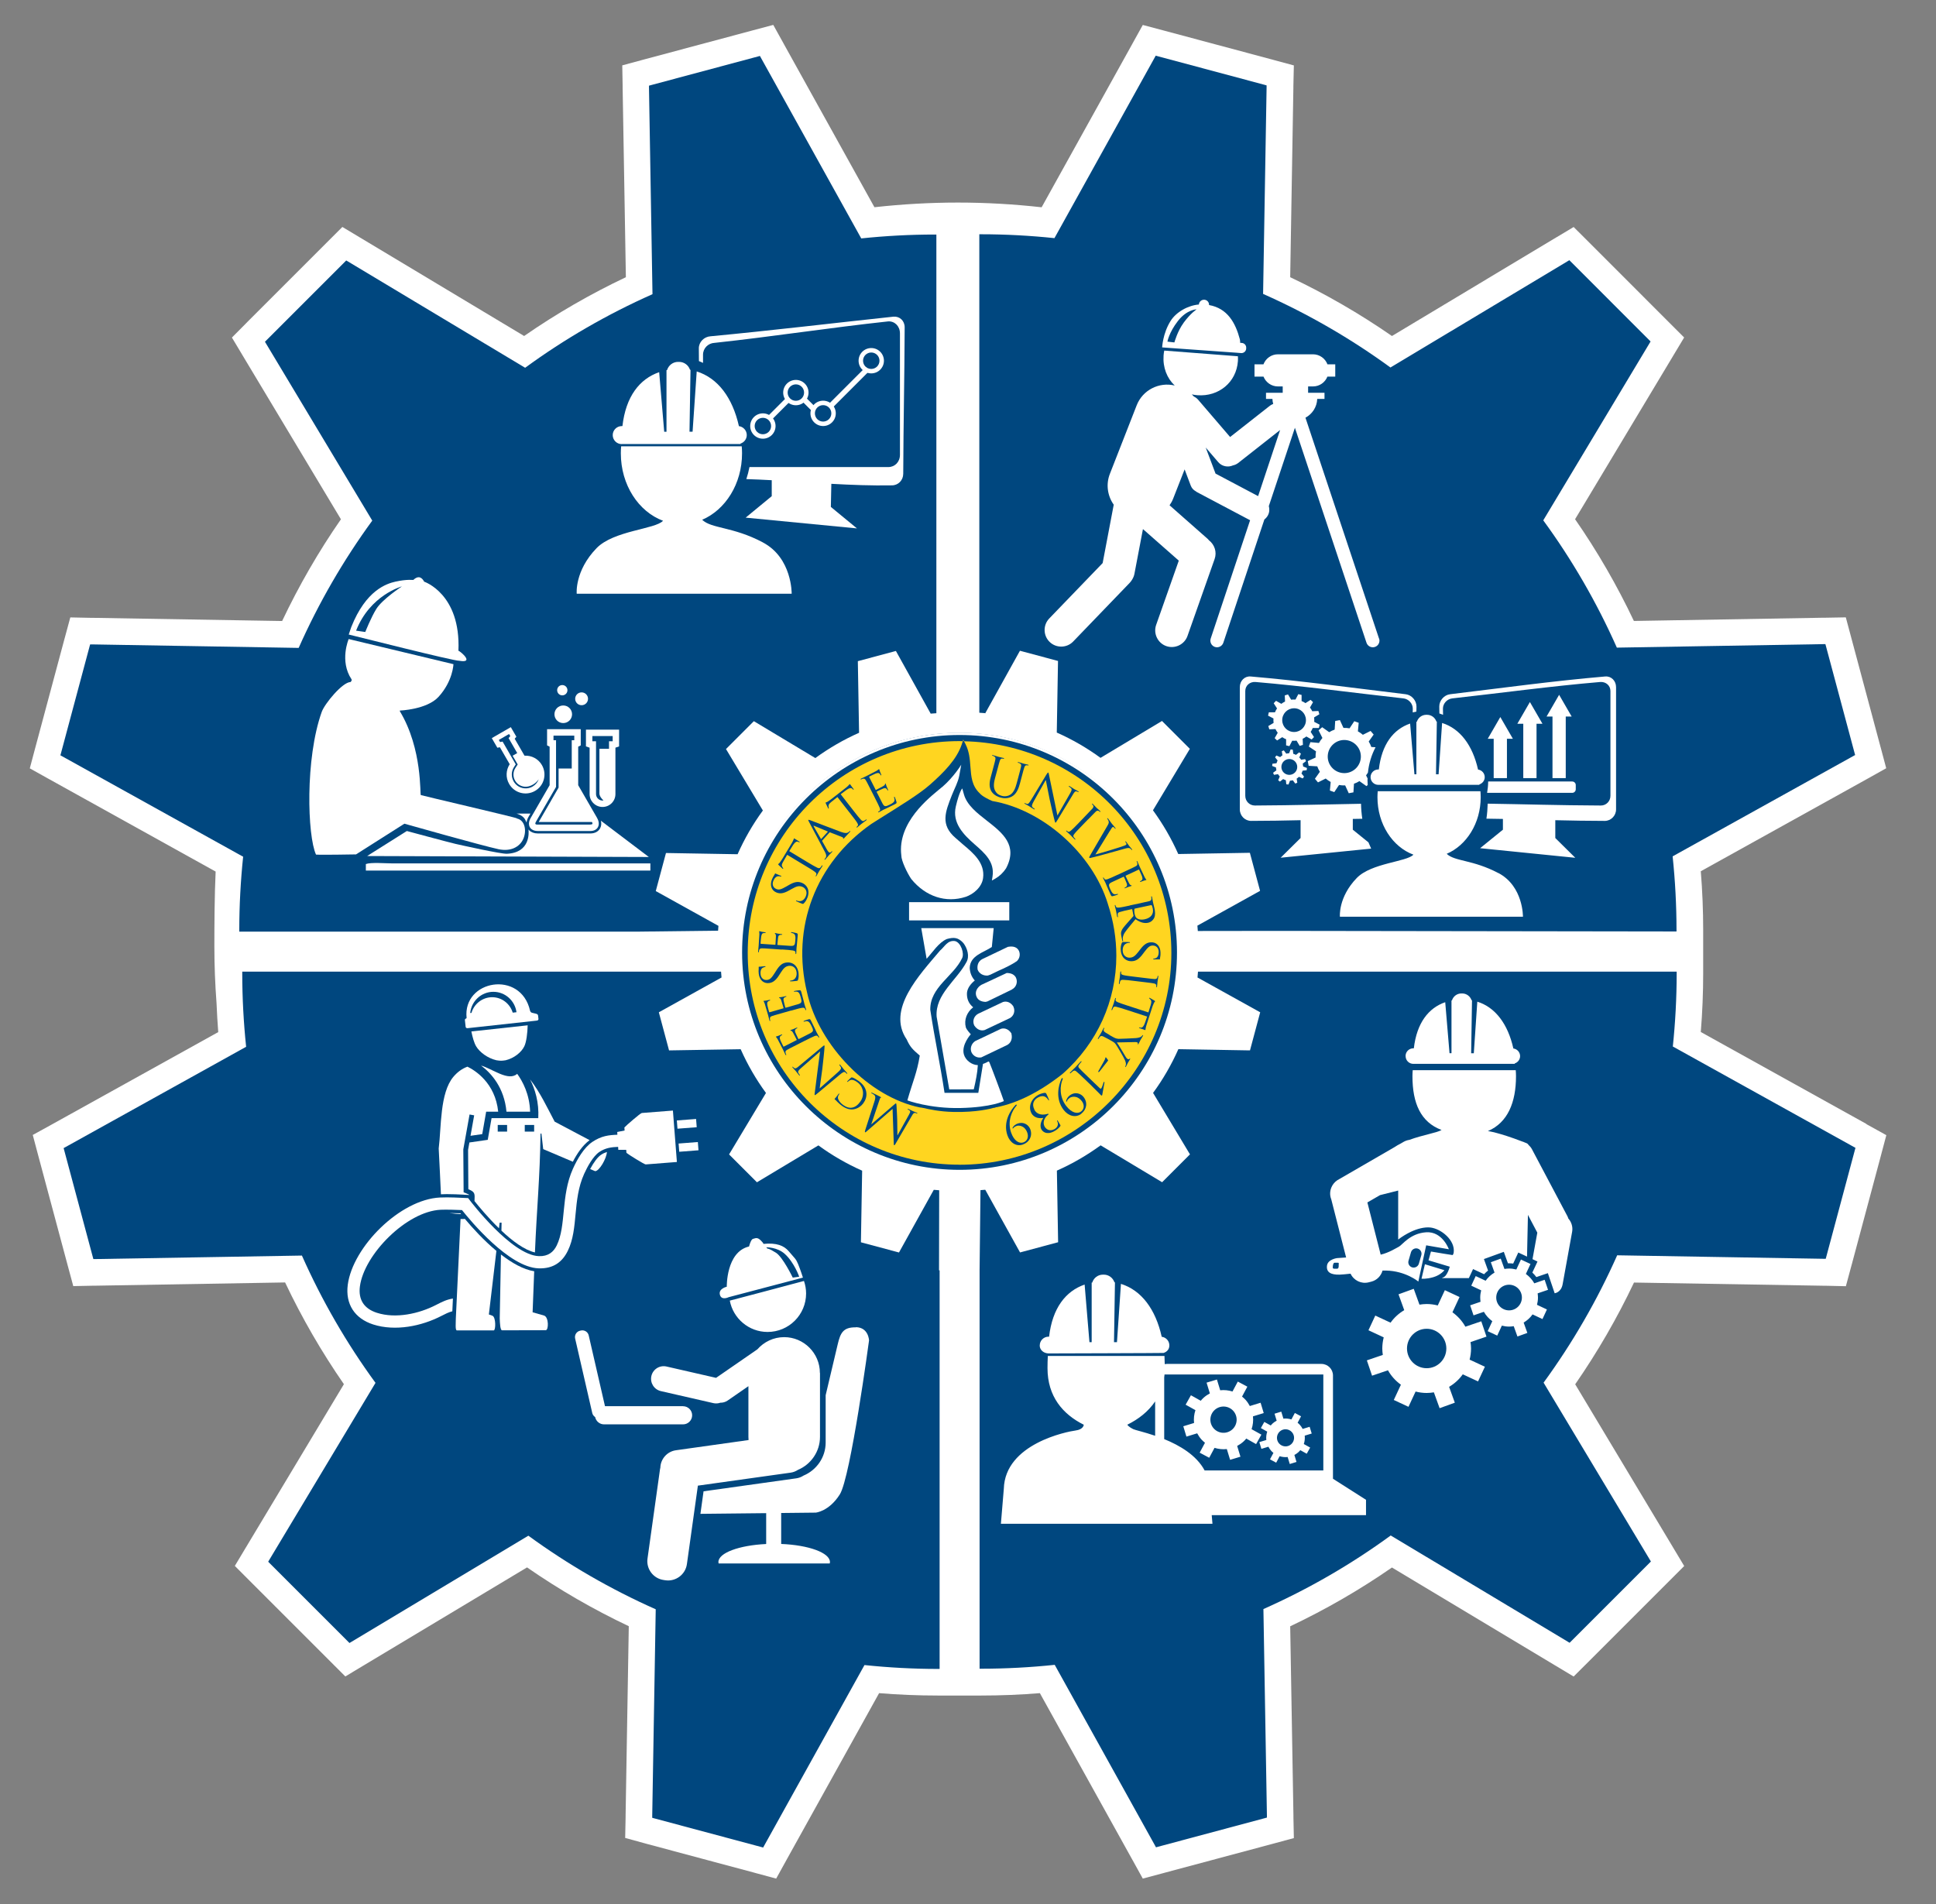 <?xml version="1.0" encoding="UTF-8"?><svg id="a" xmlns="http://www.w3.org/2000/svg" viewBox="0 0 365.13 359.14"><rect x="0" y="0" width="365.13" height="359.14" fill="#808080" stroke="none"/><defs><style>.b{fill:none;}.b,.c,.d,.e,.f,.g,.h,.i{stroke-width:0px;}.c,.d{fill-rule:evenodd;}.c,.h{fill:#00477f;}.d,.e{fill:#fff;}.f{fill:#fedd10;}.g{fill:#ffd520;}.i{fill:#004880;}</style></defs><path class="e" d="m352,212l-31.23-17.34c.3-3.68.45-7.39.45-11.07v-8.18c0-3.67-.15-7.38-.45-11.07l31.24-17.34.34-.19,3.39-1.9-1-3.76-.1-.36-5.41-20.2-.1-.37-1.01-3.77-3.91.07h-.38s-35.68.61-35.68.61c-3.16-6.68-6.88-13.12-11.09-19.19l18.37-30.61.19-.32,2.01-3.35-2.76-2.76-.27-.27-14.78-14.79-.27-.27-2.76-2.75-3.34,2-.32.19-30.61,18.37c-6.08-4.21-12.51-7.93-19.19-11.09l.6-35.68v-.36s.09-3.91.09-3.91l-3.78-1.02-.36-.1-20.21-5.41-.37-.1-3.77-1-1.89,3.41-.18.33-17.01,30.65c-5.25-.59-10.55-.89-15.79-.89s-10.5.3-15.74.88l-17.01-30.65-.18-.33-1.89-3.41-3.77,1-.36.1-20.21,5.41-.37.1-3.77,1.02.07,3.9v.38s.61,35.68.61,35.68c-6.69,3.17-13.12,6.88-19.19,11.09l-30.61-18.37-.32-.19-3.35-2.01-2.76,2.76-.27.27-14.79,14.79-.27.28-2.74,2.76,2,3.34.19.32,18.37,30.62c-4.21,6.07-7.92,12.51-11.09,19.19l-35.68-.6h-.37s-3.9-.08-3.9-.08l-1.02,3.77-.1.36-5.42,20.21-.1.37-1,3.76,3.4,1.9.33.18,31.32,17.39c-.21,4.36-.24,10.27-.24,13.9v.17c0,3.58.14,7.2.41,10.77.08,1.85.18,3.67.32,5.44l-31.24,17.34-.32.18-3.42,1.88,1,3.77.1.37,5.42,20.22.1.37,1.02,3.78,3.91-.08h.38s35.66-.61,35.66-.61c3.17,6.69,6.89,13.12,11.09,19.19l-18.37,30.61-.2.33-2,3.34,2.75,2.76.27.27,14.79,14.79.27.27,2.76,2.76,3.34-2.01.32-.19,30.61-18.37c6.08,4.21,12.51,7.93,19.19,11.09l-.6,35.69v.36s-.08,3.89-.08,3.89l3.75,1.03.36.1,20.23,5.42.36.1,3.78,1.02,1.89-3.42.18-.33,17.34-31.23c3.68.3,7.39.45,11.07.45h8.18c3.67,0,7.38-.15,11.07-.45l17.34,31.24.18.32,1.89,3.42,3.78-1.01.36-.1,20.2-5.41.37-.1,3.78-1.02-.08-3.91v-.38s-.61-35.66-.61-35.66c6.69-3.17,13.12-6.88,19.19-11.09l30.61,18.37.32.19,3.34,2,2.76-2.75.27-.27,14.79-14.79.27-.27,2.76-2.76-2.01-3.35-.19-.32-18.36-30.61c4.21-6.08,7.93-12.51,11.09-19.19l35.68.6h.36s3.92.09,3.92.09l1.02-3.78.1-.36,5.41-20.2.1-.38,1-3.77-3.41-1.89-.33-.18Z"/><path class="h" d="m185.8,134.57l6.5-11.71.06-.11.12.03,6.94,1.86.12.03v.13s-.23,13.38-.23,13.38c2.91,1.29,5.68,2.89,8.25,4.77l11.48-6.89.11-.07.09.09,5.08,5.08.09.09-.07.11-6.89,11.48c1.87,2.57,3.48,5.34,4.77,8.25l13.38-.23h.13s.03.12.03.12l1.86,6.94.03.12-.11.06-11.71,6.5c.04.34.05.68.08,1.01l15.11-.02,75.17.11v-.32c0-4.6-.25-9.26-.73-13.85l34.09-18.93.33-.18-.1-.36-5.41-20.2-.1-.36h-.38s-38.95.66-38.95.66c-3.76-8.47-8.42-16.54-13.88-24.01l20.05-33.42.19-.32-.27-.27-14.78-14.79-.27-.27-.32.19-33.42,20.05c-7.47-5.45-15.55-10.12-24.02-13.88l.66-38.95v-.38s-.35-.1-.35-.1l-20.2-5.41-.36-.1-.18.33-18.92,34.09c-4.59-.48-9.25-.73-13.85-.73h-.16s-.16,0-.16,0v90.25c.36.03.72.05,1.07.08Z"/><path class="h" d="m45.86,161.56c-.48,4.59-.73,9.25-.73,13.85v.32h75.18l15.12-.18c.03-.3.04-.61.07-.91l-11.71-6.5-.11-.06.03-.12,1.86-6.94.03-.12h.13s13.38.23,13.38.23c1.29-2.91,2.89-5.69,4.77-8.25l-6.89-11.48-.07-.11.09-.09,5.08-5.08.09-.09.11.07,11.48,6.89c2.57-1.87,5.34-3.48,8.25-4.77l-.23-13.38v-.13s.12-.03.12-.03l6.94-1.86.12-.03.06.11,6.5,11.71c.36-.04.71-.06,1.07-.08V44.24h-.32c-4.61,0-9.27.25-13.85.73l-18.93-34.09-.18-.33-.36.1-20.2,5.41-.36.1v.38s.66,38.95.66,38.95c-8.47,3.76-16.55,8.42-24.02,13.88l-33.42-20.05-.32-.19-.27.27-14.79,14.79-.27.27.19.32,20.05,33.42c-5.45,7.47-10.12,15.54-13.88,24.01l-38.95-.66h-.38s-.1.36-.1.36l-5.41,20.2-.1.36.33.18,34.09,18.92Z"/><path class="h" d="m177.1,224.51c-.33-.03-.66-.04-.99-.08l-6.5,11.71-.06.11-.12-.03-6.94-1.86-.12-.03v-.13s.23-13.38.23-13.38c-2.91-1.29-5.68-2.89-8.25-4.77l-11.48,6.89-.11.07-.09-.09-5.08-5.08-.09-.09.07-.11,6.89-11.48c-1.87-2.56-3.48-5.34-4.77-8.25l-13.38.22h-.13s-.03-.12-.03-.12l-1.86-6.94-.03-.13.11-.06,11.71-6.5c-.04-.36-.06-.73-.09-1.1H45.69v.32c0,4.61.25,9.27.73,13.85l-34.09,18.93-.33.18.1.37,5.41,20.2.1.36h.38s38.95-.66,38.95-.66c3.76,8.47,8.43,16.55,13.88,24.01l-20.05,33.42-.19.32.27.27,14.79,14.79.27.27.32-.19,33.42-20.05c7.47,5.45,15.55,10.12,24.02,13.88l-.66,38.95v.38s.36.1.36.1l20.2,5.41.36.1.18-.33,18.93-34.09c4.58.48,9.24.73,13.85.73h.32v-75.18h-.11l.03-15.08Z"/><path class="h" d="m315.49,197.45c.48-4.59.73-9.25.73-13.85v-.32h-90.28c-.03.37-.05.74-.09,1.1l11.71,6.5.11.06-.03.13-1.86,6.94-.03.12h-.13s-13.38-.23-13.38-.23c-1.29,2.91-2.89,5.68-4.77,8.25l6.89,11.48.07.11-.09.09-5.08,5.08-.09.09-.11-.07-11.48-6.89c-2.57,1.87-5.34,3.48-8.25,4.77l.23,13.38v.13s-.12.03-.12.03l-6.94,1.86-.12.03-.06-.11-6.5-11.71c-.3.03-.6.05-.9.07l-.17,15.09v75.18h.32c4.61,0,9.27-.25,13.85-.73l18.92,34.09.18.33.36-.1,20.2-5.41.36-.1v-.38s-.66-38.95-.66-38.95c8.46-3.76,16.54-8.42,24.01-13.88l33.42,20.05.32.19.27-.27,14.79-14.79.27-.27-.19-.32-20.05-33.42c5.45-7.47,10.12-15.55,13.88-24.02l38.95.66h.38s.1-.36.1-.36l5.41-20.2.1-.37-.33-.18-34.09-18.92Z"/><path class="b" d="m102.11,213.79l-.17.02c-.1,8.31-.72,14.32-1.05,22.41.27.06.53.1.78.11h.15c1.24,0,2.08-.53,2.64-1.68.81-1.66,1.02-3.81,1.25-6.1.26-2.6.54-5.55,1.8-8.33.16-.35.34-.73.54-1.12l-5.59-2.38-.34-2.94Z"/><rect class="b" x="93.87" y="212.19" width="1.77" height="1.26"/><rect class="b" x="98.97" y="212.19" width="1.77" height="1.26"/><path class="b" d="m94.23,230.62l-.12,1.05c.15.15.31.29.46.44l.03-1.49h-.37Z"/><path class="b" d="m92.82,188.1c1.83,0,3.37,1.22,3.88,2.91l.71-.08c-.29-2.17-2.13-3.85-4.36-3.85s-4.15,1.75-4.37,4l.24-.02c.49-1.71,2.05-2.96,3.9-2.96Z"/><path class="e" d="m94.11,231.68l.12-1.05h.37s-.03,1.5-.03,1.5c2.04,1.93,4.35,3.67,6.32,4.11.33-8.09.95-14.11,1.05-22.41l.17-.02.34,2.94,5.59,2.38c.77-1.49,1.83-3.1,3.16-4.07l-6.59-3.49c-1.36-2.56-2.76-5.57-4.64-7.97.92,1.8,1.71,4.27,1.55,7.31h-8.81l-.72,4.09-3.46.5-.25,1.4.05,7.41c.2.09.47.21.69.35.58.37.5.91.48,1.56,0,.11,0,.22-.01.33.74.93,2.51,3.09,4.62,5.14Zm4.86-19.49h1.77v1.26h-1.77v-1.26Zm-5.1,0h1.77v1.26h-1.77v-1.26Z"/><path class="e" d="m88.1,193.95c4.36-.47,8.72-.95,13.07-1.43.23-.03.41-.08.38-.35l-.07-.62c-.02-.22-.23-.3-.44-.35l-.71-.17c-.18-.04-.31-.21-.36-.38-1.73-7.74-12.74-5.82-11.97,1.36,0,.06-.06.1-.13.12-.12.04-.21.16-.19.29l.14,1.27c.02.15.15.26.3.24Zm4.95-6.87c2.23,0,4.07,1.68,4.36,3.85l-.71.08c-.51-1.68-2.05-2.91-3.88-2.91s-3.41,1.25-3.9,2.96l-.24.02c.22-2.25,2.1-4,4.37-4Z"/><path class="e" d="m94.25,248.66c.03.92.09,2.27.44,2.27l8.25-.02c.54-.03.58-2.46-.32-2.76l-2.17-.62.3-7.74c-2.05-.32-4.23-1.58-6.27-3.16l-.23,12.04Z"/><path class="e" d="m111.3,220.51l.94.4c.79,0,2.17-2.4,2.22-3.62-.37.12-.74.29-1.11.54-.63.42-1.36,1.39-2.05,2.68Z"/><path class="e" d="m84.73,228.8c.08,0,.15.02.24.03.64.1,1.38.17,1.99.19-.04-.05-.09-.11-.13-.16-.62-.03-1.38-.05-2.09-.06Z"/><path class="e" d="m90.73,200.99c1.95,1.47,4.37,4.17,4.79,8.7h4.46c-.1-3.33-1.44-5.77-2.44-7.14-1.64,1.49-4.7-.96-6.81-1.56Z"/><path class="e" d="m89.79,197.35c.69,1.15,2.2,2.26,3.83,2.64.78.12.98.12,1.75,0,1.58-.38,2.97-1.49,3.52-2.64.39-.82.59-2.46.63-3.95-3.54.39-7.08.78-10.62,1.16.22,1.11.53,2.18.89,2.78Z"/><path class="e" d="m87.68,229.91c-.08,0-.16.02-.23.02-.18,0-.38,0-.59,0l-.89,18.75c0,.92-.15,2.27.21,2.27h6.94c.39-.03.42-2.46-.23-2.76l-.69-.25,1.42-11.99c-2.41-2.01-4.55-4.37-5.92-6.01Z"/><path class="e" d="m87.45,225.35l1.08.05s-.09-.08-.17-.12c-.3-.14-.61-.26-.92-.38l-.06-8.1,1.18-6.58.87.16-.69,3.86,2.21-.32.74-4.23h2.27c-.56-5.44-4.38-7.8-5.8-8.49-1.05.38-1.93,1.06-2.65,1.91-2.57,3.06-2.26,9.47-2.77,13.53.17,3.11.28,5.73.42,8.63.36-.02.73-.03,1.1-.03,1.06,0,2.13.05,3.18.1Z"/><path class="d" d="m121.01,209.96c-.24.02-2.96,2.37-3.25,2.71l.04.57-1.39.28.03.52c-1.64.06-3.01.21-4.72,1.35-1.62,1.09-2.89,3.34-3.67,5.08-2.3,5.11-1.23,10.72-3.05,14.45-.61,1.25-1.62,2.08-3.36,2.02-5.18-.17-13-10.49-13.02-10.52l-.33-.43c-1.74-.07-3.57-.19-5.3-.11-7.55.36-16.46,9.31-17.4,16.45-.48,3.66,1.31,6.38,4.8,7.5,4.16,1.33,9.12.33,12.91-1.64.68-.35,1.3-.67,2.01-.85l.11-2.4c-1.2.18-2.12.66-3.17,1.2-3.23,1.67-7.61,2.63-11.16,1.49-2.42-.77-3.55-2.47-3.21-5,.8-6.02,8.8-14.13,15.23-14.44,1.06-.05,3.06.02,4.02.06,1.63,2.05,8.88,10.81,14.45,10.99,2.85.1,4.51-1.26,5.51-3.31,2.06-4.21.82-9.5,3.08-14.51.58-1.28,1.66-3.31,2.85-4.12,1.17-.79,2.33-.93,3.56-.97l.03.56h1.49s.05.57.05.57c.34.29,3.39,2.2,3.63,2.18l5.88-.46-.75-9.7-5.88.46Z"/><rect class="e" x="128.03" y="215.56" width="3.64" height="1.56" transform="translate(-16.24 10.62) rotate(-4.41)"/><rect class="e" x="127.69" y="211.21" width="3.64" height="1.56" transform="translate(-15.9 10.58) rotate(-4.41)"/><path class="d" d="m122.66,162.86v1.35h-53.66v-1.23c.98-.36,3.74-.12,5.05-.12h48.6Z"/><path class="d" d="m114.86,141.24h-1.81v8.44c.01.44.31.88.77,1.31-.38.06-.77-.07-1.05-.35-.22-.22-.36-.53-.36-.86v-9.96h-.69v-.98h3.83v.98h-.69v1.43h0Zm1.21-.21l.69-.24v-3.16h-6.25v3.16l.69.24v8.75c0,.67.27,1.28.72,1.72.95.95,2.49.95,3.44,0,.44-.44.71-1.05.71-1.72v-8.75Z"/><path class="e" d="m76.73,156.75s8,2.16,9.19,2.43c1.19.27,8.53,1.91,9.68,1.86,4.44-.19,4.14-4.01,4.07-4.58.04.05.08.1.13.15.38.38.95.6,1.61.6h9.94c.81,0,1.47-.34,1.81-.93.25-.43.3-.95.17-1.47l9.04,6.84-53.13-.18m30.07-6.32c-.08-.19-.17-.37-.27-.56-.25-.45-.74-.87-1.63-1.13h2.63l-.36.62c-.21.37-.33.72-.37,1.07Z"/><path class="e" d="m111.91,153h-.03l.03.05v-.05Z"/><path class="e" d="m109.69,133.02c.67,0,1.21-.54,1.21-1.21s-.54-1.21-1.21-1.21-1.21.54-1.21,1.21.54,1.21,1.21,1.21Z"/><path class="e" d="m106.23,136.39c.92,0,1.66-.74,1.66-1.66s-.74-1.66-1.66-1.66-1.66.74-1.66,1.66.74,1.66,1.66,1.66Z"/><path class="e" d="m106.05,131.16c.54,0,.97-.43.97-.97s-.43-.97-.97-.97-.97.43-.97.97.43.97.97.97Z"/><path class="b" d="m101.61,155.05l1.19-2.05h-.56l-1.11,1.93c-.23.39-.27.61.26.61h9.95c.47,0,.49-.18.33-.48h-10.05Z"/><path class="e" d="m112.64,154.33l-.7-1.21-.04-.07-.03-.05-2.82-4.89v-7.27l.48-.24v-3.06h-6.35v3.06l.48.24v7.27l-2.82,4.89-.76,1.31c-.18.32-.31.66-.32,1.04,0,.96.78,1.4,1.64,1.4h9.94c1.45,0,1.98-1.23,1.29-2.42Zm-1.31,1.21h-9.95c-.53,0-.49-.22-.26-.61l1.11-1.93,2.64-4.57v-8.8h-.48v-.87h3.92v.87h-.48v5.33h-2.48v3.6l-2.56,4.44-1.19,2.05h10.05c.16.31.14.48-.33.48Z"/><path class="d" d="m98.93,142.54c1.3-.07,2.59.58,3.28,1.78.98,1.71.4,3.89-1.31,4.87-1.71.98-3.89.4-4.87-1.31-.7-1.2-.61-2.64.1-3.73l-1.85-3.2-.48.09-1.05-1.81c1.2-.69,2.39-1.38,3.59-2.07l1.05,1.81-.32.37,1.85,3.2h0Zm-2.25.01l.87-.5-1.63-2.83.32-.37-.23-.4c-.64.37-1.29.74-1.93,1.12l.23.4.48-.09,2.48,4.3-.32.49c-.54.82-.57,1.88-.07,2.73.72,1.25,2.32,1.68,3.57.96.57-.33.96-.83,1.16-1.4-.41.65-1.11,1.15-1.87,1.36-.98.27-2.06-.15-2.59-1.07-.43-.75-.41-1.68.06-2.4l.43-.65-.95-1.64Z"/><path class="h" d="m139.68,179.5c0,22.75,18.51,41.27,41.27,41.27s41.27-18.51,41.27-41.27-18.51-41.27-41.27-41.27-41.27,18.51-41.27,41.27Zm1.03,0c0-22.19,18.05-40.25,40.24-40.25s40.24,18.05,40.24,40.25-18.05,40.25-40.24,40.25-40.24-18.06-40.24-40.25Z"/><path class="h" d="m162.98,213.38c-.06.18-.06.26,0,.29.06.03.12-.02.19-.08l5.06-4.39.23,6.75c0,.12.02.17.07.19.05.02.11-.03.17-.12l3.2-5.47c.18-.32.37-.65.68-.57.14.03.2.06.28.09.04.02.1.02.11,0,.03-.06-.03-.11-.12-.15-.24-.11-.67-.27-.75-.3-.07-.03-.48-.25-.81-.39-.11-.05-.17-.05-.2,0-.01.03.02.06.05.07.05.03.18.09.31.2.12.08.17.24.11.38-.07.15-.14.31-.21.45l-2.18,3.94-.04-.02c0-.28-.03-2.84-.05-3.04,0-.11-.08-1.97-.12-2.51-.02-.39-.03-.5-.09-.53-.08-.04-.14.03-.5.34l-4.2,3.62h-.03s1.6-4.75,1.6-4.75c.05-.17.13-.31.18-.3.05.01.07,0,.09-.03.02-.04-.01-.09-.21-.2-.31-.17-1.26-.62-1.45-.71-.11-.05-.2-.06-.22,0-.02.03,0,.05.05.07.09.04.32.14.54.33.33.29.17.81.06,1.15l-1.82,5.68h0Z"/><path class="h" d="m161.69,203.82c-.38-.27-.85-.56-1.16-.64-.14-.03-.16-.03-.28.06-.21.16-.65.62-.68.66-.03.05-.05.1-.02.12.04.03.06.01.12-.04.09-.09.36-.3.58-.34.41-.07.8.13,1.24.45,1.26.92,1.38,2.58.56,3.71-.44.6-.92,1.05-1.65,1.15-.35.05-.89.01-1.67-.55-.52-.38-.86-.87-.94-1.19-.06-.24.02-.55.19-.78.06-.08.08-.13.04-.16-.04-.03-.07,0-.14.08-.07.08-.31.41-.46.6-.17.2-.24.26-.27.31-.02.03-.03.07.03.12.18.15.34.32.54.53.25.26.57.52.8.69.91.66,1.65.77,2.26.68.91-.14,1.54-.74,1.83-1.13.41-.56.76-1.34.56-2.26-.16-.76-.6-1.41-1.48-2.05h0Z"/><path class="h" d="m154.28,205.33c.07-.46.3-2.08.5-3.71.18-1.49.38-3.47.38-3.61.06-.72.07-.88.02-.94-.04-.05-.09-.04-.58.37l-4.35,3.63c-.44.37-.63.48-.89.28-.1-.07-.14-.12-.17-.16-.04-.05-.09-.06-.12-.04-.04.04,0,.09.06.17.25.3.48.53.55.61.07.08.34.46.62.79.08.09.13.14.18.1.03-.02.04-.05,0-.1-.05-.06-.19-.24-.27-.39-.13-.28-.01-.47.46-.88l3.69-3.24c-.05.44-.27,2-.44,3.4-.27,2.16-.53,4.27-.56,4.48-.01.13-.07.4-.02.46.05.06.15.01.44-.23l4.25-3.55c.67-.56.92-.71,1.12-.57.13.08.25.21.3.26.03.04.06.05.1.02.05-.04.02-.09-.04-.17-.28-.33-.56-.62-.62-.69-.06-.07-.28-.38-.64-.8-.07-.09-.13-.12-.17-.08-.03.02-.03.06,0,.1.06.07.19.23.27.41.11.25-.02.49-.62,1.01l-3.46,3.07h0Z"/><path class="h" d="m151.43,196.18c.83-.42,1.51-.77,1.89-.91.27-.09.48-.15.6,0,.06.07.13.16.16.24.03.05.06.06.09.04.05-.03.05-.08,0-.17-.13-.26-.43-.79-.46-.83-.13-.25-.37-.85-1.03-2.15-.17-.33-.21-.4-.46-.35-.2.05-.82.28-.89.31-.06.03-.13.06-.1.12.02.04.07.04.17.01.38-.12.61-.1.82.07.21.17.4.55.51.78.43.84.38,1.03-.2,1.36-.17.1-1.18.6-1.47.75l-.76.39s-.07.01-.09-.03c-.07-.15-.49-1.01-.58-1.25-.14-.35-.03-.5.07-.6.09-.09.18-.14.27-.18.04-.02.07-.06.05-.1-.03-.06-.12-.01-.19.02-.06.03-.39.18-.57.25-.3.12-.47.15-.52.18-.05.03-.06.05-.05.08.02.04.08.05.18.07.13.03.2.14.33.34.12.19.66,1.25.71,1.36.02.04,0,.07-.06.09l-2.37,1.21c-.06.03-.09.03-.11,0-.05-.1-.52-1.04-.57-1.19-.19-.49-.13-.63-.02-.76.08-.1.22-.18.28-.21.07-.03.1-.07.08-.13-.02-.04-.08-.02-.13-.01-.11.04-.5.21-.59.25-.25.1-.38.11-.44.14-.04.02-.07.05-.06.07.02.04.07.06.1.1.05.06.14.19.23.35.11.19.98,1.91,1.01,1.96.02.04.27.6.47.99.05.1.09.13.14.1.04-.02.04-.06.02-.09-.04-.08-.1-.23-.12-.31-.08-.31.02-.45.3-.62.27-.16.51-.28,1.85-.96l1.51-.77h0Z"/><path class="h" d="m148.84,190.4c.89-.26,1.62-.47,2.03-.53.28-.04.5-.05.59.12.04.08.09.18.12.27.02.06.05.07.08.06.06-.02.06-.07.03-.17-.08-.28-.28-.86-.29-.9-.08-.27-.2-.91-.6-2.31-.1-.36-.12-.44-.39-.43-.21,0-.86.12-.93.14-.06.02-.14.04-.12.1.01.05.06.05.16.04.4-.04.62.01.79.23.17.21.29.62.36.86.26.91.18,1.08-.45,1.3-.19.06-1.27.36-1.59.45l-.82.23s-.07,0-.08-.05c-.05-.16-.29-1.08-.33-1.34-.07-.37.07-.5.18-.58.11-.07.2-.1.3-.12.05-.01.08-.04.06-.09-.02-.07-.12-.04-.2-.01-.06.02-.41.1-.6.13-.31.06-.48.06-.54.07-.06.02-.07.04-.06.07.01.04.07.06.16.11.12.06.17.18.26.4.08.21.41,1.35.44,1.47.01.05-.01.06-.08.08l-2.56.74c-.06.02-.1,0-.11-.03-.03-.1-.31-1.12-.34-1.28-.09-.52,0-.64.13-.75.1-.08.25-.13.32-.15.07-.02.12-.05.1-.11-.01-.04-.07-.04-.12-.04-.12.01-.53.11-.63.13-.27.05-.39.03-.46.05-.05.01-.08.04-.07.06.01.05.06.07.08.12.04.07.1.21.16.39.07.21.6,2.06.62,2.12.01.05.15.64.27,1.06.03.1.06.14.12.13.04-.01.04-.05.03-.09-.02-.08-.06-.25-.06-.32-.02-.32.1-.44.41-.55.29-.11.55-.18,2-.59l1.63-.47h0Z"/><path class="h" d="m150.26,183.21c-.06-.52-.24-1.02-.58-1.4-.55-.6-1.3-.67-1.69-.62-.77.09-1.33.44-2.08,1.68l-.18.29c-.63.99-.92,1.3-1.47,1.37-.7.09-1.17-.38-1.26-1.04-.11-.88.26-1.19.36-1.26.1-.07.35-.16.46-.18.08-.02.12-.04.12-.09,0-.05-.08-.06-.23-.04-.65.08-.97.08-1.02.09-.05,0-.06.03-.06.1.01.08,0,.15,0,.34-.03.25-.03.53.01.9.15,1.22.94,1.9,1.97,1.77.65-.08,1.22-.38,1.93-1.5l.3-.48c.58-.91.93-1.23,1.59-1.31.61-.07,1.33.29,1.44,1.21.08.64-.11,1.31-.8,1.54-.13.04-.27.06-.35.07-.08,0-.1.02-.1.08,0,.05.06.06.16.06.15,0,.54-.02,1.02-.08.26-.03.3-.05.35-.19.14-.42.15-.86.1-1.32h0Z"/><path class="h" d="m147.06,178.7c.93.06,1.69.12,2.09.19.28.06.48.12.51.32.01.09.02.21.02.29,0,.06.02.08.05.08.06,0,.08-.04.09-.15.02-.29.03-.9.04-.95.02-.28.12-.92.22-2.38.03-.38.03-.45-.21-.54-.2-.06-.85-.18-.93-.19-.07,0-.15,0-.15.05,0,.05.03.07.14.1.39.09.58.23.66.48.09.26.06.68.04.93-.07.94-.2,1.08-.87,1.06-.2,0-1.32-.09-1.65-.11l-.85-.06s-.06-.02-.06-.07c.01-.16.1-1.12.15-1.38.06-.37.24-.45.37-.48.13-.03.22-.02.32-.02.05,0,.09-.01.09-.06,0-.07-.1-.07-.18-.08-.07,0-.42-.05-.61-.08-.32-.05-.48-.11-.53-.11-.06,0-.08.01-.08.04,0,.04.04.08.11.15.09.09.1.23.1.46,0,.22-.08,1.41-.09,1.53,0,.05-.03.06-.1.05l-2.66-.18c-.07,0-.1-.03-.09-.07,0-.11.09-1.16.12-1.32.09-.52.22-.61.38-.66.12-.04.28-.04.35-.03.08,0,.13-.01.13-.07,0-.04-.05-.06-.1-.07-.11-.03-.54-.08-.63-.09-.27-.05-.38-.1-.45-.11-.05,0-.09,0-.09.03,0,.05.03.09.04.14.01.08.02.23.02.42,0,.22-.14,2.14-.14,2.21,0,.05-.07.65-.11,1.09,0,.1,0,.15.07.16.04,0,.06-.03.06-.07,0-.09.03-.25.05-.33.09-.31.25-.38.58-.38.31,0,.58.02,2.08.13l1.7.12h0Z"/><path class="h" d="m151.96,168.81c.19-.49.26-1.01.14-1.51-.2-.79-.83-1.2-1.2-1.34-.72-.28-1.38-.24-2.62.5l-.3.18c-1.02.58-1.42.72-1.94.52-.66-.25-.86-.89-.62-1.51.32-.83.79-.93.91-.94.12-.02.38.02.5.06.08.02.12.03.14-.03.02-.04-.04-.09-.18-.14-.61-.24-.9-.39-.94-.4-.04-.02-.07,0-.1.07-.03.07-.06.14-.17.3-.14.2-.28.45-.41.8-.44,1.14-.06,2.12.91,2.49.61.24,1.25.23,2.4-.42l.49-.28c.94-.53,1.4-.65,2.02-.42.58.22,1.04.88.71,1.75-.23.6-.71,1.1-1.43.98-.14-.02-.26-.07-.34-.1-.07-.03-.1-.03-.12.03-.02.05.02.08.12.13.14.06.49.24.94.41.24.09.28.1.39,0,.32-.3.54-.69.71-1.12h0Z"/><path class="h" d="m148.48,159.89l.65-1.03c.5-.78.8-.86,1.07-.75l.1.05c.12.06.16.06.18.02.02-.03,0-.08-.07-.12-.09-.05-.65-.42-.89-.57-.05-.03-.1-.06-.12-.02-.04.07-.09.34-.41.87l-1.87,3.1c-.06.1-.26.41-.43.63-.15.21-.28.25-.32.3-.02.03.07.13.11.18.06.06.67.65.75.7.05.03.08.03.1,0,.02-.03.02-.07-.03-.13-.04-.06-.09-.12-.17-.29-.12-.25-.06-.49.24-1l.72-1.24,3.5,2.1c.8.48,1.45.87,1.77,1.12.22.18.38.33.31.51-.03.08-.07.19-.12.27-.03.05-.01.08.01.1.05.03.09,0,.15-.09.15-.25.44-.79.46-.83.03-.04.36-.55.64-1,.05-.09.05-.15.01-.17-.02-.01-.06-.01-.09.04-.04.07-.17.25-.26.35-.18.23-.4.17-.65.05-.37-.17-1.03-.56-1.82-1.04l-3.5-2.11h0Z"/><path class="c" d="m155.28,160.01c.24.45.39.84.13,1.21-.04.06-.13.17-.17.22-.03.04-.04.08-.02.1.04.04.1,0,.18-.08.3-.34.64-.75.71-.83.07-.08.37-.37.53-.54.06-.07.08-.12.04-.16-.03-.03-.06-.02-.11.03l-.06.07c-.11.12-.31.21-.45.08-.13-.12-.27-.31-.39-.53l-.88-1.57s-.02-.09,0-.12l1.39-1.54s.06-.04.1-.03l2.37.92c.16.06.18.16.16.22-.02.04-.02.07,0,.09.04.04.11-.04.25-.17.46-.48.93-1.01,1.03-1.11.07-.08.11-.16.07-.2-.04-.03-.07,0-.11.03-.07.07-.17.17-.3.25-.18.11-.48.22-1.35-.1-1.49-.54-5.47-2.09-5.83-2.22-.3-.11-.36-.12-.4-.08-.04.04-.02.11.14.41l2.99,5.64h0Zm-.68-2.43s-.05.02-.07-.02l-1.37-2.38c-.08-.13-.04-.17.1-.11l2.55,1.06s.06.04.02.07l-1.23,1.37h0Z"/><path class="h" d="m158.31,149.03l.97-.73c.74-.56,1.05-.52,1.26-.31l.08.08c.09.1.12.11.16.08.03-.02.03-.07-.02-.14-.07-.08-.45-.63-.63-.86-.03-.05-.07-.09-.11-.06-.06.05-.21.28-.69.66l-2.85,2.23c-.09.07-.39.28-.63.43-.22.15-.35.13-.41.17-.03.02.02.15.04.2.03.07.39.85.45.92.04.04.07.06.09.04.03-.03.04-.06.02-.14-.02-.07-.04-.14-.05-.34-.02-.28.12-.47.59-.85l1.11-.9,2.52,3.22c.57.73,1.04,1.33,1.25,1.68.14.24.23.44.11.59-.06.07-.13.16-.2.21-.05.04-.04.07-.02.09.04.05.09.03.17-.03.23-.18.69-.58.73-.61.04-.03.54-.38.95-.71.08-.07.1-.12.07-.16-.02-.02-.05-.03-.1,0-.07.05-.25.17-.37.24-.25.15-.43.02-.62-.19-.29-.29-.76-.89-1.33-1.62l-2.52-3.22h0Z"/><path class="h" d="m164.85,149.7c.42.83.77,1.51.91,1.89.09.27.15.48,0,.6-.07.06-.16.13-.24.16-.05.03-.05.06-.04.09.03.05.08.05.17,0,.26-.13.79-.43.83-.46.25-.13.85-.37,2.15-1.03.34-.17.4-.21.35-.46-.05-.2-.28-.82-.31-.89-.03-.06-.07-.13-.12-.1-.04.02-.04.07,0,.17.12.38.1.61-.07.82-.18.21-.55.4-.78.52-.84.43-1.03.38-1.36-.2-.1-.18-.6-1.18-.75-1.47l-.39-.76s-.01-.07.03-.09c.15-.07,1.01-.49,1.25-.58.35-.14.51-.03.6.07.09.09.13.18.18.27.02.04.06.07.1.05.06-.03.01-.12-.02-.19-.03-.06-.17-.39-.24-.57-.12-.3-.15-.47-.18-.52-.03-.05-.05-.06-.08-.05-.04.02-.05.08-.07.18-.04.12-.14.2-.34.33-.19.12-1.25.66-1.36.71-.04.02-.07,0-.1-.06l-1.21-2.37c-.03-.06-.03-.1,0-.11.1-.05,1.04-.52,1.19-.58.49-.18.63-.12.76-.02.1.08.18.22.21.28.04.07.07.1.13.08.03-.02.02-.08.01-.12-.03-.11-.21-.5-.25-.59-.1-.25-.11-.38-.14-.44-.02-.04-.05-.07-.08-.06-.04.02-.06.08-.1.11-.06.05-.19.14-.35.23-.19.11-1.91.98-1.97,1.01-.04.02-.6.27-.98.47-.1.05-.13.09-.1.14.02.03.06.03.1.02.08-.04.23-.1.31-.12.32-.09.45.02.62.3.16.27.28.51.96,1.85l.77,1.52h0Z"/><path class="h" d="m186.99,145.8c-.36,1.36-.18,2.11.15,2.67.49.8,1.43,1.09,1.74,1.18.55.15,1.28.24,2.11-.17.92-.46,1.34-1.55,1.61-2.56l.27-1c.39-1.46.46-1.72.56-2.01.1-.32.22-.46.49-.44.12,0,.17.02.24.03.04.01.08,0,.09-.04.01-.06-.03-.09-.13-.11-.28-.08-.72-.16-.79-.18-.06-.01-.56-.18-.98-.29-.1-.03-.15-.02-.17.03-.01.04.02.07.06.08.08.02.24.07.31.11.29.15.33.32.26.64-.06.3-.13.57-.52,2.02l-.31,1.17c-.26.96-.58,1.73-1.15,2.14-.45.31-1.08.43-1.65.28-.53-.14-.93-.34-1.27-.89-.3-.49-.45-1.15-.08-2.49l.35-1.31c.39-1.45.46-1.72.56-2.01.1-.32.22-.47.49-.44.12.01.17.02.24.03.04.01.08,0,.09-.04.02-.06-.03-.09-.13-.12-.28-.07-.85-.2-.93-.22-.08-.02-.64-.2-1.06-.32-.11-.03-.16-.02-.17.03-.01.04.02.07.06.08.08.02.24.07.31.11.29.15.33.32.26.64-.06.3-.13.57-.52,2.02l-.37,1.36h0Z"/><path class="h" d="m197.55,146.35c.08.46.39,2.06.73,3.67.31,1.47.77,3.4.81,3.54.17.7.22.85.29.89.06.04.1,0,.43-.54l2.93-4.84c.3-.5.44-.66.75-.55.12.04.17.07.22.09.06.04.1.03.12,0,.03-.05-.02-.09-.11-.15-.34-.2-.63-.34-.72-.4-.09-.05-.47-.32-.85-.54-.1-.06-.17-.09-.2-.04-.02.03-.03.06.03.1.06.04.25.16.38.29.22.22.16.44-.15.98l-2.43,4.26c-.1-.43-.39-1.99-.69-3.36-.45-2.13-.89-4.21-.93-4.42-.03-.13-.06-.4-.13-.44-.07-.04-.15.04-.34.36l-2.86,4.74c-.45.75-.64.97-.88.9-.15-.03-.31-.11-.37-.15-.04-.03-.08-.02-.09,0-.04.06,0,.1.09.15.37.22.74.41.81.45.07.05.39.27.86.55.1.06.16.07.19.02.02-.03,0-.06-.04-.09-.08-.05-.25-.16-.38-.3-.19-.2-.14-.47.25-1.16l2.28-4.03h0Z"/><path class="h" d="m205.58,153.88c1.05-1.08,1.23-1.28,1.46-1.49.25-.23.42-.29.64-.15.1.07.14.1.2.15.02.03.07.04.1.01.04-.04.02-.09-.06-.16-.21-.2-.67-.6-.7-.64-.03-.03-.45-.48-.68-.7-.08-.07-.13-.09-.17-.05-.03.03-.01.07.02.1.05.05.13.14.19.24.12.18.07.37-.14.62-.2.24-.39.43-1.43,1.51l-1.18,1.22c-.64.67-1.18,1.22-1.49,1.47-.22.17-.4.29-.57.19-.08-.05-.17-.11-.23-.17-.04-.04-.08-.03-.1-.01-.04.04-.02.09.06.16.21.2.67.6.7.64.03.03.45.48.83.85.08.07.13.09.16.05.02-.02.03-.05-.02-.09-.06-.06-.2-.22-.29-.33-.18-.23-.08-.42.1-.64.25-.33.78-.87,1.42-1.54l1.18-1.22h0Z"/><path class="h" d="m209.8,156.03c.2-.35.37-.62.47-.7.06-.04.13-.07.23-.02.08.04.2.18.26.26.04.05.07.06.11.03.04-.03,0-.11-.1-.25-.23-.29-.52-.61-.58-.69-.07-.09-.39-.54-.67-.91-.09-.12-.16-.19-.21-.16-.03.02-.04.06,0,.1.04.04.13.17.19.31.13.33.14.51-.16,1.01l-3.21,5.51c-.25.43-.33.55-.26.64.06.08.21.01.83-.13.51-.12,1.6-.42,3.07-.82,1.24-.34,2.45-.68,2.73-.76.68-.2.9-.19,1.04-.14.2.07.33.24.38.29.05.06.09.08.12.05.04-.03.02-.09-.05-.17-.17-.22-.45-.53-.49-.58-.07-.09-.32-.46-.56-.76-.09-.12-.14-.16-.19-.12-.04.03-.02.07.02.12.07.08.15.2.19.31.02.11-.04.19-.1.24-.07.05-.2.11-.35.16-.68.26-4.13,1.32-5.5,1.67l2.76-4.51h0Z"/><path class="h" d="m211.28,164.41c-.84.39-1.53.71-1.92.84-.27.08-.48.13-.6-.03-.06-.07-.12-.17-.16-.25-.02-.05-.06-.06-.09-.04-.05.02-.05.08,0,.17.12.26.4.8.43.85.12.25.34.86.96,2.19.16.34.19.41.45.37.2-.04.83-.25.9-.28.06-.03.13-.06.1-.11-.02-.04-.06-.04-.17-.02-.39.11-.61.08-.81-.1-.2-.18-.38-.57-.49-.8-.4-.86-.35-1.04.25-1.35.18-.09,1.2-.56,1.5-.7l.77-.36s.07,0,.09.03c.07.15.46,1.02.54,1.27.12.36.01.51-.09.6-.1.09-.19.13-.27.17-.04.02-.07.05-.05.1.03.06.13.02.2-.02.06-.03.39-.16.58-.23.3-.11.47-.13.52-.16.05-.02.06-.05.05-.08-.02-.04-.08-.05-.18-.08-.12-.04-.2-.15-.31-.35-.11-.19-.61-1.27-.67-1.38-.02-.04,0-.07.06-.09l2.42-1.13c.06-.03.1-.02.11.01.04.1.48,1.05.53,1.21.17.5.1.63,0,.76-.08.09-.23.17-.29.2-.07.03-.11.07-.08.12.02.04.08.03.12.02.11-.03.51-.19.6-.23.26-.09.38-.09.45-.12.04-.02.07-.05.06-.07-.02-.04-.07-.06-.1-.1-.05-.06-.13-.19-.22-.36-.1-.2-.91-1.94-.94-2-.02-.04-.25-.61-.44-1-.04-.1-.08-.13-.14-.11-.03.02-.03.06-.02.09.04.08.1.23.11.31.07.32-.03.45-.32.61-.27.15-.52.26-1.88.9l-1.54.72h0Z"/><path class="c" d="m213.58,170.3c-.91.19-1.65.35-2.06.39-.28.02-.5.02-.58-.16-.04-.08-.08-.19-.1-.28-.01-.06-.04-.07-.07-.06-.06.01-.06.06-.04.17.06.28.22.87.22.88.01.05.11.65.22,1.17.02.1.06.15.11.13.03,0,.05-.03.04-.09-.02-.09-.04-.3-.05-.43-.02-.29.17-.39.44-.48.39-.13,1.13-.29,2.04-.48l.23-.05s.08,0,.09.05l.23,1.17c.01.06,0,.09-.03.13-.2.24-.75.82-1.18,1.33-.59.69-.99,1.12-1.12,1.57-.08.27-.08.52.04,1.05l.14.67c.04.17.07.22.13.21.02,0,.05-.05.04-.1-.01-.06-.04-.19-.05-.37-.01-.24,0-.67.43-1.3.47-.67,1.18-1.49,2-2.48.96.68,1.73.83,2.42.68.65-.14,1.03-.65,1.15-.93.25-.58.17-1.22.05-1.82-.06-.29-.24-1-.27-1.11-.01-.05-.11-.65-.2-1.07-.02-.1-.05-.15-.11-.13-.04,0-.05.05-.04.09.02.08.04.25.04.33,0,.33-.14.43-.45.52-.3.08-.56.14-2.04.45l-1.66.35h0Zm4.09-.08c.06-.01.1,0,.13.05.05.09.13.34.19.62.22,1.01-.36,1.79-1.54,2.04-.72.15-1.28.02-1.58-.27-.2-.18-.28-.44-.33-.67-.09-.42-.12-.86-.06-1.02.02-.05.05-.08.1-.09l3.09-.66h0Z"/><path class="h" d="m211.86,178.75c.02.52.15,1.04.45,1.44.5.65,1.24.78,1.63.76.77-.03,1.36-.32,2.22-1.49l.2-.28c.71-.93,1.03-1.22,1.58-1.23.71-.03,1.14.48,1.16,1.15.03.89-.37,1.16-.47,1.22-.1.06-.36.13-.48.14-.08.01-.12.02-.12.08,0,.05.07.07.23.06.66-.02.98,0,1.02,0,.05,0,.07-.02.06-.1,0-.08,0-.15.04-.34.05-.24.08-.52.07-.9-.04-1.23-.77-1.97-1.81-1.94-.66.02-1.25.28-2.05,1.33l-.34.45c-.66.85-1.03,1.15-1.7,1.17-.62.02-1.3-.41-1.33-1.34-.02-.65.23-1.29.93-1.46.14-.03.27-.04.36-.04.08,0,.11-.01.1-.07,0-.05-.05-.06-.16-.07-.16,0-.54-.03-1.03-.01-.26,0-.3.02-.36.16-.18.4-.23.85-.21,1.3h0Z"/><path class="h" d="m216.09,184.91c1.5.19,1.76.22,2.07.27.33.06.49.16.5.42,0,.12,0,.18,0,.24,0,.04,0,.08.05.08.06,0,.08-.04.09-.14.04-.29.08-.9.09-.94,0-.05.11-.65.15-.96.01-.11,0-.16-.06-.16-.04,0-.06.03-.07.07,0,.07-.04.19-.08.29-.07.21-.25.28-.58.26-.31-.02-.58-.05-2.07-.24l-1.69-.21c-.92-.11-1.68-.21-2.08-.3-.27-.07-.48-.15-.49-.34,0-.09-.01-.21,0-.29,0-.06-.02-.08-.05-.09-.06,0-.08.04-.1.15-.04.29-.08.9-.09.94,0,.05-.11.65-.17,1.18-.01.11.01.16.06.16.03,0,.06-.01.06-.07.01-.09.06-.29.09-.43.07-.28.29-.31.57-.31.41,0,1.17.09,2.09.2l1.69.21h0Z"/><path class="h" d="m216.91,191.53l-.39,1.15c-.3.88-.58,1.02-.87.97l-.1-.02c-.13-.03-.16-.02-.18.02-.01.04.02.07.1.1.1.03.73.27,1,.36.05.02.11.04.13,0,.02-.07.01-.35.2-.94l1.12-3.44c.04-.11.17-.45.28-.71.1-.24.22-.3.24-.37.01-.04-.09-.11-.14-.15-.07-.04-.8-.48-.89-.51-.05-.02-.09,0-.1.02-.01.04,0,.07.06.12.06.05.11.1.23.25.17.22.17.46-.01,1.03l-.42,1.37-3.89-1.26c-.88-.29-1.61-.52-1.98-.69-.25-.12-.44-.24-.42-.43,0-.09.03-.2.06-.29.02-.05,0-.08-.03-.09-.06-.02-.09.02-.12.12-.09.28-.25.86-.27.91-.02.05-.23.61-.4,1.12-.03.1-.02.16.03.17.03,0,.06,0,.08-.06.03-.08.11-.28.17-.4.12-.26.34-.25.62-.19.4.08,1.13.31,2.01.6l3.89,1.26h0Z"/><path class="h" d="m209.75,195.08c-.14-.08-.49-.27-.83-.5-.23-.15-.38-.33-.32-.52.03-.09.07-.2.11-.27.03-.05.01-.08-.02-.09-.05-.03-.09,0-.14.1-.14.25-.41.8-.43.84-.02.04-.34.56-.6,1.03-.05.09-.05.15,0,.17.02.01.06.01.09-.04.04-.08.16-.25.25-.36.17-.23.4-.21.66-.09.37.17.73.37.86.44l.73.4c.28.15.54.3.77.6.28.35,1.61,2.63,1.79,3.1.12.31.17.46.18.68,0,.18-.05.36-.1.45-.04.07-.04.12,0,.15.03.02.08-.02.11-.08.09-.16.4-.78.43-.83.04-.07.21-.32.33-.54.05-.08.06-.14.02-.16-.04-.02-.09.02-.16.08-.08.09-.19.07-.31,0-.11-.06-.23-.17-.35-.38-.19-.32-1.44-2.42-1.71-2.78.33-.02,3.21-.08,3.53-.07.16,0,.29.01.39.07.07.04.09.11.09.2,0,.09-.03.15,0,.17.03.02.07.02.12-.08.18-.33.34-.67.37-.72.03-.04.4-.66.49-.82.04-.08.04-.12,0-.14-.04-.02-.08.01-.11.05-.04.08-.18.21-.34.29-.19.1-.51.19-.94.23-.6.05-3.09.16-3.26.14-.3-.03-.54-.04-.99-.3l-.73-.4h0Z"/><path class="h" d="m209.35,200.07c.1-.12.11-.16.07-.22l-.34-.45c-.05-.08-.11-.1-.14-.05-.03.04-.06.23-.13.4-.13.31-1.01,1.8-1.13,2.03-.08.13-.17.3-.08.37.06.05.15-.04.25-.17l1.5-1.92h0Z"/><path class="h" d="m206.29,204.77c1.06,1.03,1.72,1.73,1.77,1.78.07.07.16.13.21.07.05-.05.06-.14.08-.25.02-.1.39-2.14.4-2.21,0-.05,0-.1-.02-.12-.03-.03-.08-.04-.1-.02-.03.03-.04.05-.05.11-.08.25-.31.98-.43,1.11-.11.11-.2.05-.34-.08-.38-.37-.69-.65-1.06-1.01l-1.22-1.17c-.7-.67-1.29-1.25-1.58-1.56-.2-.22-.26-.37-.08-.64.1-.16.41-.52.49-.6.02-.03.02-.08,0-.11-.03-.03-.08-.01-.15.07-.43.44-.97,1.05-1.01,1.08-.03.03-.48.46-.99.98-.08.08-.1.13-.07.17.03.03.08.03.11,0,.06-.06.37-.33.49-.42.26-.18.39-.1.64.08.34.26.94.84,1.63,1.51l1.29,1.24h0Z"/><path class="h" d="m204.31,210.11c1.05-.82,1.25-2.14.43-3.19-.5-.64-1.6-1.11-2.68-.27-.31.24-.61.66-.64,1.06,0,.04,0,.06.02.09.02.02.06.04.08.02.02-.02.04-.05.06-.12.05-.14.14-.33.5-.61.21-.16,1.34-.64,2.33.62.47.6.55,1.44-.13,1.98-.67.52-1.78.3-2.82-1.03-1.4-1.79-1.22-3.97-.7-5.16.03-.06.03-.12,0-.16-.03-.05-.09-.05-.12-.03-.03.02-.07.07-.1.12-.56,1.19-1.24,3.84.43,5.98.9,1.16,2.29,1.55,3.36.71h0Z"/><path class="h" d="m195.33,209.28c-.52-1.02-.09-1.87.78-2.31.9-.46,1.49-.13,1.88.5.06.09.08.11.12.09.04-.02.04-.07,0-.16-.07-.2-.28-.7-.49-1.11-.05-.1-.1-.16-.26-.17-.23-.01-.8.15-1.16.33-1.53.78-2.06,2.32-1.45,3.52.51,1,1.66,1.07,2.26.93l.02.04c-.21.26-.8,1.28-.36,2.14.22.43.96,1.14,2.36.42.64-.33,1.04-.74,1.24-1,.07-.12.06-.16.02-.24-.1-.2-.32-.57-.5-.83-.05-.07-.08-.08-.11-.06-.02.01-.05.05,0,.13.34.66.06,1.25-.57,1.57-1.01.52-1.65-.17-1.83-.53-.51-1.01.22-1.9.61-2.2.1-.07.17-.14.14-.2-.03-.06-.1-.05-.28,0-.62.17-1.85.29-2.44-.86h0Z"/><path class="h" d="m193.14,216.01c1.26-.43,1.89-1.62,1.45-2.88-.27-.77-1.16-1.57-2.45-1.13-.36.13-.78.42-.95.8-.02.04-.02.06-.01.08,0,.03.04.06.07.05.03,0,.06-.04.1-.1.09-.11.25-.27.67-.42.25-.08,1.47-.17,2,1.35.25.72.05,1.54-.77,1.83-.8.28-1.78-.29-2.34-1.89-.74-2.15.15-4.15,1.02-5.11.05-.05.07-.11.05-.16-.02-.06-.07-.08-.1-.07-.04.01-.09.04-.13.09-.92.94-2.43,3.22-1.54,5.79.48,1.39,1.66,2.21,2.94,1.76h0Z"/><path class="h" d="m209.42,169.65c-2.96-9.58-12.48-18.02-22.17-19.66-.53-.22-1.94-.89-2.4-1.48l-.02-.02-.02-.02c-1.47-1.37-1.6-3.15-1.74-5.04-.11-1.46-.22-2.96-.95-4.35l-.41-.78-.28.84c-.96,2.84-3.6,5.29-6.21,7.56-1.54,1.66-5.8,4.33-9.56,6.69l-1.55.97c-10.69,7.44-15.41,19.83-12.33,32.33,2.27,10.18,11.99,20.05,21.67,21.99,0,0,3.74.78,6.43.86,4.92.14,8.64-.83,8.64-.83,3.6-1.01,7.91-3.05,12.23-6.45,6.73-5.92,10.34-14.08,10.34-22.64,0-3.3-.54-6.65-1.63-9.97Zm-27.66-21.8l.32,1.15c.57,2.05,2.52,3.56,4.4,5.03,2.96,2.31,6.02,4.7,3.69,9.13v.02s-.02.02-.02.02c-.53.8-1.24,1.48-2.03,1.93l-.68.39.12-.78c.43-2.78-1.45-4.43-3.43-6.17-2.13-1.87-4.34-3.81-3.61-7.22v-.02s1.24-3.47,1.24-3.47Zm2.39,36.78c-.75.61-1.39,1.42-1.49,2.35-.06,1.14.32,2.07,1.19,2.78-1.21.94-1.8,2.39-1.41,3.87.04.73,1.78,1.18.3,2.07-.94.89-1.11,1.93-.69,3.07.39,1.12,1.5,2.05,2.69,2.09-.07,1.45-.42,3.1-.77,4.64l-4.71.02-2.43-14.33c-.32-4.27,3.84-6.58,5.72-10.07.68-1.15.22-3.1-.52-4.06-.98-1.09-1.93-1.18-3.31-.8-1.58.67-2.76,2.71-3.9,3.93l-.94-5.61h13.9l-.36,3.62c-1.56,1.05-4.18,1.62-4.24,4.01.05.95.37,1.73.98,2.41Zm-12.59-11.46v-3.51h19.22v3.51h-19.22Zm6.4-25.95s1.09-.99,1.15-1.04c.05-.06,1.39-1.94,1.39-1.94.1-.14.29-.2.45-.13.16.06.26.23.24.4-.17,1.33-.71,2.74-1.25,4.1-1.25,3.19-2.42,6.21.58,8.77,0,0,1.42,1.24,1.42,1.24,1.97,1.65,4.21,3.53,3.83,6.41-.23,1.78-1.88,3.11-3.31,3.6-3.8,1.24-7.71-.03-10.46-3.42-.78-1.15-1.88-3.46-1.9-4.53,0,0,0-.02,0-.03v-.02c-.05-.39-.07-.76-.07-1.13,0-5.16,4.2-8.93,7.94-12.29Zm3.52,61.69c-5.94.07-10.43-1.58-10.43-1.58l.93-2.99c.57-1.76,1.02-3.17,1.36-5.25-1.29-1.12-1.8-1.62-2.44-3.06-.88-1.31-1.26-2.66-1.26-4.02,0-4.36,3.82-8.82,6.79-12.3l.89-1.05.03-.03.65-.66c.57-.65,1.61-1.32,2.36-1.07,1.31.46,1.78,1.73,1.78,2.75,0,.27-.05.52-.15.73-.66,1.4-1.76,2.57-2.82,3.7-1.69,1.8-3.28,3.5-3.28,5.99v.08c.45,2.94.92,5.49,1.37,7.96.44,2.41.9,4.91,1.34,7.76h6.05c.06-.39.88-5.49.88-5.49l.15-.05c.4-.13.64-.26.8-.34.17-.09.3-.17.47-.11.15.05.23.19.28.32.24.54,2.52,6.58,2.78,7.43,0,0-3,1.19-8.53,1.26Zm8.82-12.03l-4.94,2.36h-.04c-.65.09-1.27-.22-1.62-.82-.35-.7-.11-1.6.6-2.08l4.92-2.35h.02c.7-.21,1.37.07,1.84.77l.03.04v.05c.21.9-.09,1.65-.8,2.03Zm.49-5.14l-4.75,2.25c-.69.2-1.37-.09-1.85-.82-.36-.78-.06-1.67.69-2.07l4.73-2.25h.02c.7-.21,1.37.07,1.86.81.35.78.06,1.67-.7,2.07Zm.47-5.52l-4.96,2.37h-.06c-.79-.03-1.32-.31-1.58-.83-.45-.88.07-1.74.75-2.17h.01s4.88-2.28,4.88-2.28h.06c.79.03,1.32.31,1.58.84.36.78.06,1.67-.69,2.07Zm1.02-5.51l-.02.02h-.02c-1.14.82-2.4,1.38-3.62,1.92l-1.91.88h-.05c-.68.07-1.51-.23-1.82-1.02v-.03s-.02-.03-.02-.03c-.1-.81.19-1.47.82-1.81l4.93-2.36h.04c.95-.16,1.59.08,1.91.72.27.57.16,1.28-.25,1.71Z"/><path class="d" d="m97.48,154.36c-.12-.16-17.53-4.2-18.11-4.39-.21,0,.36-8.65-3.96-15.82v-.12s5.1-.18,7.3-2.59c2.72-2.98,2.81-6.16,2.81-6.16l-19.76-4.74s-1.77,4.13.53,7.58c.11.16,0,.35-.18.53-1.5,0-4.86,4.05-5.43,5.63-3.16,8.85-2.7,23.4-1.08,26.92,1.19.08,7.22-.04,7.55-.04l9.12-5.79s14.58,4.13,17.75,4.81c2.3.49,3.98-.42,4.66-1.91s.37-3.57-1.21-3.88Z"/><path class="d" d="m86.46,122.73c.46-10.73-6.46-13.01-6.46-13.01-.36-.67-.98-1.32-2.05-.33,0,.04-1.07-.19-3.4.33-1.61.37-5.53,1.57-8.3,8.56-.1.25-.38,1.14-.48,1.41,1.61.38,19.72,4.98,20.86,4.95,2.86.5.35-1.67-.18-1.91Zm-15.48-7.88c-.99,1.58-2.09,4.36-2.09,4.36,0,0-1.64-.25-1.73-.25,2.63-6.73,8.64-8.35,8.64-8.35,0,0-3.68,2.41-4.82,4.24Z"/><path class="d" d="m143.88,102.31c-5.68-3.01-9.68-2.56-11.45-4.27,4.38-1.87,7.52-6.77,7.52-12.53,0-.45-.02-.89-.06-1.33h-22.74c-.04.44-.06.88-.06,1.33,0,5.96,3.34,11,7.96,12.72-1.44,1.6-9.31,1.83-12.54,5.17-4.16,4.29-3.74,8.59-3.74,8.59h40.54s.11-6.75-5.43-9.67Z"/><path class="d" d="m117.27,83.76h22.38s.01-.06.01-.09c.68-.22,1.18-.86,1.18-1.61,0-.86-.65-1.57-1.48-1.68-1.21-5.39-3.97-9.06-7.96-10.32l-.78,11.37h-.58l.19-11.67s-.07-.02-.1-.02c-.29-.86-1.1-1.48-2.06-1.48h-.19c-.97,0-1.79.65-2.07,1.54-.04,0-.07.02-.11.03v11.61h-.43l-.95-11.24c-3.71,1.28-6.29,4.59-6.93,10.17h-.13c-.93,0-1.7.76-1.7,1.7s.76,1.7,1.7,1.7Z"/><path class="e" d="m143.88,82.75c-1.32,0-2.39-1.07-2.39-2.39s1.07-2.39,2.39-2.39,2.39,1.07,2.39,2.39-1.07,2.39-2.39,2.39Zm0-3.94c-.85,0-1.55.69-1.55,1.55s.69,1.55,1.55,1.55,1.55-.69,1.55-1.55-.69-1.55-1.55-1.55Z"/><path class="e" d="m155.24,80.36c-1.32,0-2.39-1.07-2.39-2.39s1.07-2.39,2.39-2.39,2.39,1.07,2.39,2.39-1.07,2.39-2.39,2.39Zm0-3.94c-.85,0-1.55.69-1.55,1.55s.69,1.55,1.55,1.55,1.55-.69,1.55-1.55-.69-1.55-1.55-1.55Z"/><path class="e" d="m150.1,76.44c-1.32,0-2.39-1.07-2.39-2.39s1.07-2.39,2.39-2.39,2.39,1.07,2.39,2.39-1.07,2.39-2.39,2.39Zm0-3.94c-.85,0-1.55.69-1.55,1.55s.69,1.55,1.55,1.55,1.55-.69,1.55-1.55-.69-1.55-1.55-1.55Z"/><path class="e" d="m164.32,70.43c-1.32,0-2.39-1.07-2.39-2.39s1.07-2.39,2.39-2.39,2.39,1.07,2.39,2.39-1.07,2.39-2.39,2.39Zm0-3.94c-.85,0-1.55.69-1.55,1.55s.69,1.55,1.55,1.55,1.55-.69,1.55-1.55-.69-1.55-1.55-1.55Z"/><rect class="e" x="144.24" y="76.67" width="5.21" height="1" transform="translate(-11.56 126.44) rotate(-45)"/><rect class="e" x="152.02" y="75" width="1" height="2.46" transform="translate(-9.22 130.2) rotate(-45.01)"/><rect class="e" x="155.36" y="72.5" width="9.7" height="1" transform="translate(-4.69 134.67) rotate(-45)"/><path class="d" d="m168.52,59.73c-11.51,1.23-22.98,2.61-34.5,3.7-1.24.08-2.23,1.09-2.22,2.28,0,.85.01,1.64.02,2.4.26.1.52.22.77.34v-1.54c0-1.22.97-2.19,2.19-2.24,10.96-1.18,21.8-2.87,32.76-4.05,1.22-.05,2.19.92,2.19,2.26v22.92c0,1.34-.97,2.3-2.19,2.3h-26.19c-.15.78-.35,1.53-.59,2.27,1.6.05,3.19.12,4.79.21v3.01s-4.92,4.05-4.92,4.05l20.99,2.03-4.92-4.05.09-4.36c3.81.21,7.62.36,11.43.29,1.18,0,2.12-.95,2.13-2.17.04-10.14.23-17.49.27-27.64,0-1.23-.93-2.1-2.1-2.01Z"/><path class="d" d="m260.09,120.47l-13.88-41.68c1.28-.69,2.16-2,2.22-3.54h1.37v-1.16h-3.09v-1.2h.93c1.23,0,2.28-.77,2.71-1.85h1.48v-2.32h-1.47c-.42-1.1-1.48-1.89-2.72-1.89h-6.63c-1.24,0-2.3.79-2.72,1.89h-1.69v2.32h1.7c.43,1.08,1.48,1.85,2.71,1.85h.91v1.2h-3.15v1.16h1.21c.01.33.06.64.15.94-.21.08-.42.19-.61.33l-7.52,5.91-6.04-7.04c-.23-.27-.51-.46-.8-.6-.12-.14-.25-.27-.38-.4.35.08.7.13,1.07.16,4,.29,7.33-2.43,7.62-6.42.02-.31.02-.62,0-.93l-13.89-1.07c-.06.3-.11.6-.13.92-.16,2.27.64,4.29,2.1,5.67-2.94-.71-6.04.84-7.17,3.73l-5.06,12.94c-.78,2-.43,4.17.73,5.81l-2.09,11.01-10.07,10.45c-1.2,1.24-1.16,3.24.08,4.43,1.24,1.2,3.24,1.16,4.43-.08l10.68-11.09c.17-.18.31-.38.44-.59.2-.32.35-.68.43-1.07l1.61-8.46,6.76,5.95-4.27,12.12c-.57,1.63.29,3.43,1.91,4,1.63.57,3.43-.29,4-1.91l5.12-14.52c.46-1.3-.01-2.7-1.05-3.51-.09-.1-.17-.2-.27-.29l-7.18-6.33c.27-.38.5-.8.68-1.26l2.16-5.51,1.16,3.07c.18.47.52.83.93,1.05.1.08.2.15.32.21l9.94,5.26-7.43,22.31c-.22.66.14,1.37.79,1.59.66.22,1.37-.14,1.59-.79l7.74-23.25c.26-.2.49-.46.66-.77h0c.3-.56.34-1.19.18-1.76l4.92-14.77,13.5,40.55c.22.66.93,1.01,1.59.79.66-.22,1.01-.93.79-1.59Zm-30.84-31.14l-1.85-4.91,2.36,2.75c.7.82,1.85,1.03,2.79.61.34-.07.67-.22.96-.44l7.92-6.23-4.15,12.47-8.03-4.25Z"/><path class="d" d="m233.32,66.54l.75.06c.49.04.92-.33.96-.82v-.13c.05-.49-.32-.92-.8-.96l-.34-.03c.01-.23,0-.46-.06-.68-.82-3.09-2.33-5.82-5.8-6.44.02-.51-.35-.95-.86-1-.53-.05-1.01.34-1.06.87v.03c-1.97.15-4.28,1.37-5.37,3.15-1.45,2.35-1.56,4.94-1.56,4.94l14.15,1.01s0,0,0,0Zm-10.09-5.65c-1.16,1.57-1.74,3.7-1.74,3.7l-1.31-.15s.27-1.7,1.98-3.9c1.7-2.19,3.53-2.19,3.53-2.19,0,0-1.09.67-2.47,2.54Z"/><path class="e" d="m292.8,135.16h-1.12l2.37-4.1,2.37,4.1h-1.12v11.61h-2.5v-11.61Zm3.72,12.25h-15.85c-.01.73-.08,1.45-.2,2.14h16.05c.37,0,.67-.3.67-.67v-.8c0-.37-.3-.67-.67-.67Zm-9.23-.64h2.5v-10.25h1.12l-2.37-4.1-2.37,4.1h1.12v10.25Zm-5.58,0h2.5v-7.42h1.12l-2.37-4.1-2.37,4.1h1.12v7.42Zm.89,17.92c-4.84-2.56-8.25-2.18-9.75-3.64,3.73-1.59,6.41-5.76,6.41-10.67,0-.38-.02-.76-.05-1.13h-19.37c-.03.37-.05.75-.05,1.13,0,5.08,2.85,9.37,6.78,10.83-1.23,1.36-7.93,1.56-10.68,4.4-3.54,3.66-3.18,7.31-3.18,7.31h34.52s.09-5.74-4.62-8.24Zm-22.66-16.65h19.06s0-.05.01-.08c.58-.19,1.01-.73,1.01-1.37,0-.73-.55-1.34-1.26-1.43-1.03-4.59-3.38-7.72-6.78-8.79l-.66,9.68h-.49l.16-9.94s-.06-.01-.09-.02c-.25-.73-.94-1.26-1.75-1.26h-.16c-.83,0-1.53.55-1.77,1.31-.03,0-.06.02-.09.02v9.89h-.37l-.81-9.57c-3.16,1.09-5.36,3.91-5.9,8.66h-.11c-.8,0-1.45.65-1.45,1.45s.65,1.45,1.45,1.45Zm-19.39-10.52l-1.15.05h-.01s0-.01,0-.01l-.18-.59h0s0-.02,0-.02l.99-.59c-.02-.14-.03-.27-.03-.41h0s0-.02,0-.02c0-.14,0-.27.01-.41l-1.02-.53h0s0-.02,0-.02l.14-.6h0s.01-.01.01-.01h1.15c.1-.27.24-.51.39-.73l-.62-.97h0s0-.02,0-.02l.43-.45h0s0,0,0,0l1,.57c.22-.17.45-.31.7-.43l-.05-1.15h0s.01-.01.01-.01l.59-.18h.01s0,0,0,0l.59.99c.14-.02.27-.03.41-.03h0s0,0,0,0h0s0,0,0,0c.14,0,.27,0,.41.01l.53-1.02h0s.01,0,.01,0l.6.14h.01s0,.01,0,.01v1.15c.27.1.51.24.73.39l.97-.62h0s0,0,0,0l.45.43h0s0,.02,0,.02l-.57,1c.17.22.31.45.43.7l1.15-.05h.01s0,.01,0,.01l.18.59h0s0,.02,0,.02l-.99.59c.02.14.03.27.03.41h0s0,.02,0,.02c0,.14,0,.27-.01.41l1.02.53h0s0,.02,0,.02l-.14.6h0s-.01.01-.01.01h-1.15c-.1.27-.24.51-.39.73l.62.97h0s0,.02,0,.02l-.43.45h0s0,0,0,0l-1-.57c-.22.17-.45.31-.7.43l.05,1.15h0s-.01.01-.01.01l-.59.18h-.01s0,0,0,0l-.59-.99c-.14.02-.27.03-.41.03h0s0,0,0,0c-.14,0-.27,0-.41-.01l-.53,1.02h0s-.01,0-.01,0l-.6-.14h-.01s0-.01,0-.01v-1.15c-.27-.1-.51-.24-.73-.39l-.97.62h0s0,0,0,0l-.45-.43h0s0-.02,0-.02l.57-1c-.17-.22-.31-.45-.43-.7Zm1.28-1.62c.03,1.23,1.06,2.21,2.3,2.17,1.23-.03,2.21-1.06,2.17-2.3-.03-1.23-1.06-2.21-2.3-2.17-1.23.03-2.21,1.06-2.17,2.3Zm4.66,8.96h0s0,.01,0,.01l-.05.41h0s0,0,0,0l-.77.09c-.03.09-.06.17-.09.26h0s0,.01,0,.01c-.03.08-.07.17-.12.25l.48.6h0s0,.01,0,.01l-.25.33h0s0,0,0,0l-.71-.3c-.13.13-.28.24-.43.34l.12.76h0s0,.01,0,.01l-.38.16h0s0,0,0,0l-.46-.62c-.18.04-.36.07-.54.08l-.28.72h0s0,0,0,0l-.41-.05h0s0,0,0,0l-.09-.77c-.09-.03-.17-.06-.26-.09h0s0,0,0,0c-.08-.03-.17-.07-.25-.12l-.6.48h0s0,0,0,0l-.33-.25h0s0-.01,0-.01l.3-.71c-.13-.13-.24-.28-.34-.43l-.76.12h0s0,0,0,0l-.16-.38h0s0-.01,0-.01l.62-.46c-.04-.18-.07-.36-.08-.54l-.72-.28h0s0-.01,0-.01l.05-.41h0s0,0,0,0l.77-.09c.03-.09.06-.17.09-.26h0s0-.01,0-.01c.03-.08.07-.17.12-.25l-.48-.6h0s0-.01,0-.01l.25-.33h0s0,0,0,0l.71.3c.13-.13.28-.24.43-.34l-.12-.76h0s0-.01,0-.01l.38-.16h0s0,0,0,0l.46.62c.18-.04.36-.07.54-.08l.28-.72h0s0,0,0,0l.41.05h0s0,0,0,0l.09.77c.09.03.17.06.26.09h0s0,0,0,0h0s0,0,0,0c.08.03.17.07.25.12l.6-.48h0s0,0,0,0l.33.25h0s0,.01,0,.01l-.3.71c.13.13.24.28.34.43l.76-.12h0s0,0,0,0l.16.38h0s0,.01,0,.01l-.62.46c.04.18.07.36.08.54l.72.28Zm-2.76-1.58c-.76-.31-1.64.06-1.95.82-.31.77.06,1.64.82,1.95.76.31,1.64-.06,1.95-.82.31-.77-.06-1.64-.82-1.95Zm14.25,4.77l-.26.22h-.01s-.01,0-.01,0l-1.31-.93c-.33.2-.67.37-1.03.49l-.1,1.61v.02s-.02,0-.02,0l-.85.16h-.02s0-.01,0-.01l-.67-1.46c-.19,0-.38,0-.57-.01h-.01s-.01,0-.01,0c-.19-.01-.38-.04-.57-.07l-.89,1.34h0s-.01,0-.01,0l-.81-.29h-.01s0-.02,0-.02l.15-1.6c-.34-.18-.65-.4-.94-.65l-1.44.72h-.01s-.01,0-.01,0l-.56-.66h-.01s0-.02,0-.02l.93-1.31c-.2-.32-.37-.67-.49-1.03l-1.61-.1h-.02s0-.02,0-.02l-.16-.85v-.02s.01,0,.01,0l1.46-.67c0-.19,0-.38.01-.57h0s0-.03,0-.03c.01-.19.04-.38.07-.57l-1.34-.89h-.01s0-.02,0-.02l.29-.81h0s.02-.01.02-.01l1.6.15c.18-.34.4-.65.65-.94l-.72-1.44h0s.01-.02.01-.02l.66-.56h.01s.01,0,.01,0l1.31.93c.33-.2.67-.37,1.03-.49l.1-1.61v-.02s.02,0,.02,0l.85-.16h.02s0,.01,0,.01l.67,1.46c.19,0,.38,0,.57.01h.01s0,0,0,0h0s0,0,0,0c.19.01.38.04.57.07l.89-1.34h0s.01,0,.01,0l.81.29h.01s0,.02,0,.02l-.15,1.6c.34.18.65.4.94.65l1.44-.72h.01s.01,0,.01,0l.56.66h.01s0,.02,0,.02l-.93,1.31c.2.33.37.67.49,1.03l.8.05c-.76,1.44-1.26,3.06-1.44,4.79-.12.17-.22.35-.35.51l.29.58c0,.11-.02.22-.02.33,0,.3.02.6.04.9Zm-1.33-5.1c.14-1.72-1.15-3.22-2.87-3.36-1.72-.14-3.22,1.15-3.36,2.87-.14,1.72,1.15,3.22,2.87,3.36,1.72.14,3.22-1.15,3.36-2.87Zm-15.15,18.84l17.1-1.72c-.18-.39-.35-.78-.51-1.18l-2.95-2.39v-2.03c.59-.01,1.19-.02,1.79-.03-.14-.92-.22-1.86-.24-2.83-6.66.11-12.28.29-20.01.33-1.02,0-1.82-.8-1.82-1.84v-19.75c0-1.04.86-1.79,1.93-1.71,9.31.79,18.58,2.06,27.87,3.09,1.01.1,1.8.99,1.79,1.94,0,.25,0,.47-.01.71.23-.06.46-.11.69-.15,0-.31.01-.62.02-.95.01-1.13-.91-2.2-2.04-2.33-9.74-1.17-19.47-2.51-29.25-3.35-1.12-.09-2.03.81-2.03,2.02v23.05c0,1.21.97,2.17,2.13,2.17,3.14,0,6.24-.06,9.33-.13v3.36l-3.77,3.73Zm61.24-34.19c-9.77.84-19.51,2.18-29.25,3.35-1.13.13-2.06,1.2-2.04,2.33,0,.46.01.88.02,1.3.23.08.46.15.69.25,0-.37-.02-.76-.02-1.16-.01-.96.78-1.84,1.79-1.94,9.29-1.03,18.55-2.3,27.87-3.09,1.07-.08,1.93.67,1.93,1.71v19.75c0,1.04-.81,1.85-1.82,1.84-8.23-.04-14.08-.24-21.33-.35-.03.97-.1,1.91-.24,2.83,1.04.02,2.08.03,3.11.05v2.03l-4.3,3.49,17.95,1.81-3.77-3.73v-3.36c3.09.07,6.19.13,9.33.13,1.16,0,2.13-.97,2.13-2.17v-23.05c0-1.21-.91-2.11-2.03-2.02Z"/><path class="d" d="m154.65,258.98v12.05c0,2.8-1.73,5.21-4.17,6.23-.4.26-.86.45-1.37.52l-17.49,2.45-2.07,14.8c-.27,1.95-2.09,3.33-4.05,3.05l-.33-.05c-1.95-.27-3.33-2.09-3.05-4.05l2.36-16.87c.01-.09.05-.18.06-.26.04-1.63,1.26-3.05,2.92-3.29l13.72-1.93c-.02-.2-.03-.41-.03-.62v-9.54l-3.92,2.71c-.42.29-.9.42-1.38.41-.4.14-.85.18-1.29.08l-9.92-2.27c-1.28-.29-2.08-1.57-1.79-2.85.29-1.28,1.57-2.08,2.85-1.79l9.35,2.14,7.79-5.38c1.24-1.4,3.04-2.3,5.05-2.3h0c3.71,0,6.74,3.03,6.74,6.74Zm6.77-8.61c-2.41-.04-2.92,1.06-3.43,3.21,0,0-1.06,4.54-2.27,9.59v8.93c0,2.8-1.73,5.21-4.17,6.23-.4.26-.86.45-1.37.52l-17.49,2.45-.59,4.25,12.4-.13v5.82c-5.09.24-9.01,1.67-9.01,3.41,0,.09.02.17.04.26h20.96c.02-.09.04-.17.04-.26,0-1.76-4.01-3.21-9.2-3.42v-5.84l6.52-.07s2.51-.22,4.54-3.44c2.04-3.22,5.51-29.04,5.51-29.04,0,0-.07-2.46-2.48-2.5Zm-32.6,14.87h-14.72l-3.07-13.35c-.15-.66-.81-1.07-1.47-.92l-.17.04c-.66.15-1.07.81-.92,1.47l3.23,14.05c.07.33.28.59.54.76.16.78.85,1.38,1.68,1.38h14.91c.94,0,1.71-.77,1.71-1.71s-.77-1.71-1.71-1.71Zm8.82-19.91c.63,3.36,3.58,5.91,7.13,5.91,4.01,0,7.26-3.25,7.26-7.26,0-.83-.15-1.62-.4-2.36-4.75,1.27-11.47,3.06-13.99,3.71Zm13.79-4.34l-14,3.69s-1.37.69-1.66-.47c-.29-1.16,1.3-1.5,1.3-1.5,0,0-.13-6.53,4.15-7.58.02,0,.03,0,.05-.01.15-.59.44-1.36.74-1.44.64-.17.93-.4,1.85.71.07.09.11.17.13.24,2.46-.24,3.85.31,4.76,1.38,1.2,1.42,1.35,1.41,1.77,2.42s.92,2.58.92,2.58Zm-1.92,0l1.22-.17s-.93-2.69-2.73-4.31c-1.43-1.29-3.49-1.24-3.49-1.24l.24.26s.16-.14,1.6.77c1.29.81,3.17,4.7,3.17,4.7Z"/><path class="e" d="m277.44,254.36c0-.41-.04-.81-.1-1.21l3.01-1.03-.98-2.89-3,1.02c-.6-1.08-1.44-2-2.44-2.72l1.34-2.88-2.77-1.29-1.34,2.88c-.67-.17-1.37-.27-2.09-.27-.46,0-.91.05-1.36.12l-1.08-2.99-2.87,1.04,1.08,2.99c-1.02.6-1.9,1.4-2.58,2.36l-2.88-1.34-1.29,2.77,2.88,1.34c-.17.67-.27,1.37-.27,2.1,0,.41.04.81.1,1.21l-3.01,1.03.98,2.89,3-1.02c.6,1.08,1.44,2,2.44,2.72l-1.34,2.88,2.77,1.29,1.34-2.88c.67.17,1.37.27,2.09.27.46,0,.91-.05,1.36-.12l1.08,2.99,2.87-1.04-1.08-2.99c1.02-.6,1.9-1.4,2.58-2.36l2.88,1.34,1.29-2.77-2.88-1.34c.17-.67.27-1.37.27-2.1Zm-8.37,3.72c-2.05,0-3.71-1.67-3.71-3.72s1.66-3.72,3.71-3.72,3.71,1.67,3.71,3.72-1.66,3.72-3.71,3.72Zm20.99-13.33c0-.27-.03-.53-.06-.79l1.96-.67-.64-1.89-1.95.67c-.39-.7-.94-1.3-1.59-1.77l.87-1.88-1.8-.84-.87,1.88c-.44-.11-.89-.18-1.36-.18-.3,0-.6.03-.88.08l-.7-1.95-1.87.68.7,1.95c-.66.39-1.24.91-1.68,1.54l-1.87-.88-.84,1.81,1.87.88c-.11.44-.18.89-.18,1.37,0,.27.03.53.06.79l-1.96.67.64,1.89,1.95-.67c.39.7.94,1.3,1.59,1.77l-.87,1.88,1.8.84.87-1.88c.44.11.89.18,1.36.18.3,0,.6-.03.88-.08l.7,1.95,1.87-.68-.7-1.95c.66-.39,1.24-.91,1.68-1.54l1.87.88.84-1.81-1.87-.88c.11-.44.18-.89.18-1.37Zm-5.45,2.42c-1.33,0-2.42-1.08-2.42-2.42s1.08-2.42,2.42-2.42,2.42,1.08,2.42,2.42-1.08,2.42-2.42,2.42Zm-19.52-47.98c0-.8.65-1.45,1.45-1.45h.11c.55-4.77,2.75-7.61,5.92-8.7l.81,9.62h.37v-9.94s.06-.02.09-.02c.24-.76.94-1.31,1.77-1.31h.16c.82,0,1.51.54,1.76,1.27.03,0,.06.01.09.02l-.16,9.99h.5l.66-9.73c3.41,1.07,5.77,4.22,6.8,8.83.71.09,1.27.7,1.27,1.44,0,.64-.43,1.19-1.01,1.38,0,.03,0,.05-.01.08h-19.12c-.8,0-1.45-.65-1.45-1.45Zm30.69,30.61c-.04-.11-.08-.22-.13-.33l-6.72-12.69c-.17-.33-.41-.6-.67-.84-.06-.13-.19-.25-.45-.35-.08-.03-.16-.06-.24-.09-.14-.07-.29-.13-.44-.17-4.54-1.75-6.51-1.98-6.51-1.98,3.75-1.6,5.3-5.43,5.3-10.36,0-.38-.02-.76-.05-1.13h-19.43c-.03.37-.05.75-.05,1.13,0,5.1,1.55,8.68,5.49,10.15-.8.52-3.5.92-6.09,1.87-.35.05-.7.17-1.03.35l-.6.35c-.41.21-.81.43-1.19.69l-10.35,5.99c-.27.12-.5.29-.72.48-.04.03-.07.07-.11.1-.08.08-.16.17-.24.26-.07.09-.14.18-.2.28-.03.04-.05.08-.08.13-.45.78-.54,1.73-.19,2.59l2.8,10.96c-1,.07-1.71.12-1.71.12,0,0-1.76.22-1.9,1.44s.71,1.72,2.37,1.68c.48-.01,1.22-.09,2.08-.18.59,1.27,2.02,1.98,3.41,1.63l.51-.13c1.06-.27,1.83-1.1,2.11-2.09.23,0,.45-.01.65,0,3.7.07,6.1,2.07,6.1,2.07l1.48-6.83,4.28.74s-1.22-3.4-4.28-3.2c-3.06.2-4.51,2.4-5.15,2.72-.52.26-1.85,1.13-3.43,1.5l-2.51-9.85,2.39-1.38c.77-.19,1.96-.49,3.42-.86v9.24c.75-.58,1.59-1.08,2.43-1.48,1.08-.51,2.48-.92,3.65-.79,2.01.23,4.7,2.39,4.39,4.72-.05.34-.2.48-.2.48,0,0-2.87-.44-4.09-.67l-.46,1.66c.62.18,4.01,1.2,4.01,1.2,0,0-.21.79-.53,1.31s-.39.58-.97.84h5.1s.37-.79.37-.79l.42-.91.91.42,1.17.55c.23-.25.48-.48.75-.69l-.44-1.22-.34-.95.94-.34,1.87-.68.94-.34.34.95.44,1.21c.07,0,.14,0,.21,0,.26,0,.52.02.78.05l.54-1.17.42-.91.91.42.74.35.17-7.87,1.77,3.35-.91,5.01h.03s.91.44.91.44l-.42.91-.55,1.17c.28.26.53.54.76.85l1.22-.42.95-.32.32.95.64,1.89.32.95s1.23-.12,1.51-1.73l1.79-9.89c.16-.94-.15-1.85-.75-2.51Zm-43.3,8.91c0,.28-.03.6-.31.6h-.28c-.28,0-.53.04-.53-.24l.03-.39c.08-.28.1-.5.37-.5h.55c.28,0,.16.25.16.52Zm13.17-.91l.46-1.59c.16-.54.72-.85,1.26-.7.54.16.85.72.69,1.26l-.46,1.59c-.16.54-.72.85-1.26.7-.54-.16-.85-.72-.69-1.26Zm4.67,3.11c-1.39.4-2.22.28-2.22.28l.64-2.72,3.68,1.12s-.7.92-2.1,1.32Z"/><path class="e" d="m196.1,253.77c0-.9.74-1.64,1.64-1.64h.12c.62-5.39,3.12-8.59,6.7-9.83l.91,10.87h.42v-11.23s.07-.02.11-.02c.27-.86,1.06-1.49,2.01-1.49h.18c.92,0,1.71.61,1.99,1.44.03,0,.06.02.1.02l-.18,11.28h.56l.75-11c3.86,1.21,6.53,4.77,7.69,9.98.81.1,1.44.79,1.44,1.62,0,.73-.43,1.21-1.09,1.43,0,.03-21.66.09-21.66.09-.9,0-1.7-.61-1.7-1.51Zm61.53,32.02h-29.1l.14,1.63h-39.9l.55-6.59c.23-8.53,11.98-10.8,13.52-11,1.54-.2,1.56-1.09,1.56-1.09-3.95-1.97-6.84-5.33-6.84-10.67,0-.43.02-1.88.06-2.3h22c.02.27.04.96.05,1.54.12-.02.24-.04.36-.04h29.19c1.2,0,2.18.97,2.18,2.18v19.48s6.23,3.97,6.23,3.97v2.9Zm-39.77-21.45c-1.28,1.91-3.13,3.35-5.24,4.39,0,0,.09.33,1.13.85.35.17,2.02.53,4.11,1.24v-6.48Zm31.71-5.08h-29.94c-.02.19-.04.38-.06.56v11.63c2.89,1.18,6.08,3.02,7.62,5.91h22.39v-18.11Zm-26.4,9.77l2.03-.62c-.09-.81,0-1.64.26-2.42l-1.85-1.03,1-1.78,1.85,1.04c.17-.21.35-.4.56-.59.36-.32.75-.58,1.16-.8l-.62-2.03,1.95-.59.62,2.03c.78-.09,1.57,0,2.32.23l1-1.87,1.8.96-1,1.87c.23.19.46.39.67.62.32.36.58.75.8,1.16l2.03-.62.59,1.95-2.03.62c.09.81,0,1.64-.26,2.42l1.85,1.03-1,1.78-1.85-1.04c-.17.21-.35.4-.56.59-.36.32-.75.58-1.16.8l.62,2.03-1.95.59-.62-2.03c-.78.09-1.57,0-2.32-.23l-1,1.87-1.8-.96,1-1.87c-.23-.19-.46-.39-.67-.62-.32-.36-.58-.75-.8-1.16l-2.03.62-.59-1.95Zm5.74.41c.92,1.02,2.48,1.1,3.5.19,1.02-.92,1.1-2.48.19-3.5s-2.48-1.1-3.5-.19c-1.02.92-1.1,2.48-.19,3.5Zm8.89-.07l.65-1.16,1.21.67c.11-.13.23-.26.36-.38.23-.21.49-.38.76-.52l-.4-1.32,1.27-.39.4,1.32c.51-.06,1.02,0,1.51.15l.65-1.22,1.17.63-.65,1.22c.15.12.3.25.43.4.21.23.38.49.52.76l1.32-.4.39,1.27-1.32.4c.06.53,0,1.07-.17,1.58l1.2.67-.65,1.16-1.21-.67c-.11.13-.23.26-.36.38-.23.21-.49.38-.76.52l.4,1.32-1.27.39-.4-1.32c-.51.06-1.02,0-1.51-.15l-.65,1.22-1.17-.63.65-1.22c-.15-.12-.3-.25-.43-.4-.21-.23-.38-.49-.52-.76l-1.32.4-.39-1.27,1.32-.4c-.06-.53,0-1.07.17-1.58l-1.2-.67Zm3.45,2.92c.6.66,1.62.72,2.28.12.66-.6.72-1.62.12-2.28-.6-.66-1.62-.72-2.28-.12-.66.6-.72,1.62-.12,2.28Z"/><path class="h" d="m180.97,220.88c-22.73,0-41.23-18.5-41.23-41.23s18.5-41.23,41.23-41.23,41.23,18.5,41.23,41.23-18.5,41.23-41.23,41.23Z"/><path class="e" d="m180.97,138.64c22.61,0,41.01,18.4,41.01,41.01s-18.4,41.01-41.01,41.01-41.01-18.4-41.01-41.01,18.4-41.01,41.01-41.01m0-.44c-22.86,0-41.45,18.6-41.45,41.45s18.59,41.45,41.45,41.45,41.45-18.6,41.45-41.45-18.6-41.45-41.45-41.45h0Z"/><path class="g" d="m180.97,219.69c-22.06,0-39.95-17.89-39.95-39.95s17.89-39.95,39.95-39.95c.2,0,.4.01.61.02l.09-.26.14.27c21.68.45,39.11,18.15,39.11,39.93s-17.89,39.95-39.95,39.95Z"/><path class="f" d="m181.67,139.53l-.09.26c.08,0,.15,0,.23,0l-.14-.27Z"/><path class="h" d="m163.16,213.29c-.06.17-.06.25,0,.28.06.03.12-.02.19-.08l4.99-4.33.23,6.66c0,.12.02.17.07.19.05.02.11-.03.17-.11l3.15-5.4c.18-.32.36-.64.67-.57.14.03.2.06.27.09.04.02.09.02.11,0,.03-.06-.03-.11-.11-.14-.23-.1-.66-.26-.74-.3-.07-.03-.48-.24-.8-.39-.1-.05-.16-.05-.19,0-.01.03.02.06.05.07.05.02.18.09.31.19.12.08.16.24.11.37-.07.15-.14.3-.21.44l-2.15,3.88-.03-.02c0-.28-.04-2.8-.04-2.99,0-.11-.08-1.95-.12-2.47-.03-.39-.03-.49-.09-.52-.08-.04-.14.03-.49.33l-4.15,3.58h-.03s1.58-4.69,1.58-4.69c.05-.16.13-.31.17-.3.05.01.07,0,.09-.03.02-.04-.01-.09-.21-.19-.31-.17-1.24-.61-1.43-.7-.1-.05-.19-.05-.22,0-.02.03,0,.05.05.07.09.04.31.14.53.33.32.29.16.8.06,1.13l-1.8,5.6h0Z"/><path class="h" d="m161.89,203.87c-.37-.27-.84-.55-1.14-.63-.14-.03-.16-.03-.27.06-.2.16-.64.61-.67.65-.03.05-.05.1-.02.12.03.03.06.01.12-.04.09-.09.36-.29.57-.33.41-.07.79.13,1.22.44,1.25.91,1.36,2.55.55,3.66-.43.59-.91,1.04-1.63,1.14-.35.05-.87.01-1.65-.55-.51-.37-.85-.86-.92-1.18-.06-.24.02-.54.19-.77.06-.08.08-.13.04-.16-.03-.03-.07,0-.14.08-.07.08-.3.4-.45.59-.16.2-.23.26-.27.3-.03.03-.03.07.03.12.18.15.34.32.53.52.25.26.56.51.79.68.9.65,1.62.76,2.23.67.89-.14,1.52-.73,1.81-1.12.4-.55.74-1.32.55-2.23-.16-.75-.59-1.39-1.46-2.02h0Z"/><path class="h" d="m154.58,205.35c.07-.45.29-2.05.5-3.66.18-1.47.37-3.42.38-3.56.06-.71.07-.87.02-.92-.04-.05-.09-.04-.57.37l-4.29,3.57c-.44.37-.62.47-.88.27-.1-.07-.14-.12-.17-.16-.04-.05-.09-.06-.12-.04-.04.04,0,.09.06.17.25.3.47.52.54.6.07.08.34.45.62.78.07.09.13.14.17.1.03-.02.05-.05,0-.1-.05-.06-.18-.23-.26-.39-.13-.27-.01-.46.45-.87l3.64-3.19c-.05.44-.27,1.98-.44,3.35-.26,2.13-.52,4.21-.56,4.42-.01.13-.07.39-.02.45.05.06.15.01.43-.23l4.19-3.5c.66-.56.91-.7,1.11-.56.13.08.25.2.3.26.03.04.06.05.09.02.05-.04.02-.09-.04-.17-.28-.33-.55-.62-.61-.68-.05-.07-.28-.38-.63-.79-.07-.09-.12-.12-.17-.08-.03.02-.03.06,0,.1.06.07.18.23.26.4.11.25-.02.48-.61.99l-3.42,3.03h0Z"/><path class="h" d="m151.76,196.33c.82-.41,1.49-.76,1.86-.9.26-.09.47-.14.59,0,.06.07.12.16.16.24.03.05.06.05.09.04.05-.03.05-.08,0-.17-.13-.25-.43-.78-.45-.82-.13-.25-.36-.84-1.02-2.12-.17-.33-.2-.4-.45-.35-.2.05-.81.27-.88.31-.06.03-.13.06-.1.12.02.04.06.04.17.01.38-.12.6-.1.81.07.21.17.4.55.51.77.42.83.38,1.02-.19,1.34-.17.1-1.16.59-1.45.74l-.75.38s-.07.01-.09-.03c-.07-.14-.48-.99-.58-1.24-.13-.35-.03-.5.07-.59.09-.09.18-.13.26-.18.04-.02.07-.06.05-.1-.03-.06-.12-.01-.19.02-.06.03-.38.17-.56.24-.29.12-.46.15-.51.18-.05.03-.06.05-.05.08.02.03.08.05.18.07.12.03.2.14.32.34.12.19.65,1.23.7,1.34.02.04,0,.06-.06.09l-2.34,1.19c-.06.03-.09.03-.11,0-.05-.09-.51-1.02-.57-1.18-.18-.48-.12-.62-.02-.75.08-.09.22-.18.28-.21.07-.03.1-.07.08-.12-.02-.03-.08-.03-.12-.01-.11.04-.49.21-.58.24-.25.1-.37.11-.43.13-.04.02-.07.05-.06.07.02.04.07.06.1.1.05.06.14.19.23.34.11.19.97,1.88,1,1.94.02.04.27.59.46.97.05.09.09.13.14.1.03-.02.03-.06.02-.09-.04-.08-.1-.22-.12-.3-.08-.31.02-.45.3-.61.26-.16.5-.28,1.83-.95l1.49-.76h0Z"/><path class="h" d="m149.21,190.63c.88-.25,1.6-.46,2-.52.28-.04.49-.05.58.12.04.08.09.18.12.26.02.05.05.07.08.06.05-.02.06-.07.03-.17-.08-.27-.27-.84-.28-.89-.08-.27-.2-.9-.59-2.28-.1-.36-.12-.43-.38-.43-.21,0-.85.12-.92.14-.06.02-.14.04-.12.09.01.05.05.05.16.04.39-.04.61.01.78.22.17.21.28.61.35.85.26.9.18,1.07-.45,1.28-.19.06-1.25.36-1.57.45l-.81.23s-.07,0-.08-.05c-.04-.15-.29-1.07-.33-1.32-.07-.37.07-.49.18-.57.11-.07.2-.1.29-.12.05-.01.08-.04.06-.09-.02-.06-.12-.03-.19-.01-.06.02-.41.1-.6.13-.31.06-.48.06-.53.07-.05.02-.07.04-.06.07.01.04.07.06.16.1.12.06.17.18.25.39.08.21.4,1.33.44,1.45.01.05-.01.06-.08.08l-2.53.72c-.06.02-.1,0-.11-.03-.03-.1-.31-1.1-.33-1.26-.09-.51,0-.63.12-.74.1-.08.25-.13.31-.15.07-.02.11-.05.1-.11-.01-.04-.07-.04-.12-.04-.12.01-.52.11-.62.13-.26.05-.39.03-.45.05-.05.01-.08.03-.07.06.01.05.06.07.08.12.04.07.1.21.16.38.07.21.59,2.03.61,2.09.01.05.15.63.27,1.04.03.1.06.14.12.13.04-.01.04-.05.03-.09-.02-.08-.06-.24-.06-.32-.02-.32.1-.44.41-.54.29-.1.54-.18,1.97-.58l1.61-.46h0Z"/><path class="h" d="m150.61,183.54c-.06-.51-.24-1.01-.57-1.38-.54-.6-1.28-.66-1.67-.61-.76.09-1.31.43-2.05,1.65l-.18.29c-.62.98-.91,1.28-1.45,1.35-.69.09-1.16-.38-1.24-1.03-.11-.87.26-1.17.36-1.24.1-.07.35-.16.46-.18.07-.02.12-.03.11-.09,0-.05-.07-.06-.23-.04-.64.08-.96.08-1.01.09-.05,0-.06.03-.05.1s0,.15,0,.34c-.03.24-.03.52.01.89.15,1.2.93,1.87,1.94,1.75.64-.08,1.2-.38,1.9-1.48l.3-.47c.57-.9.92-1.22,1.57-1.3.61-.07,1.31.29,1.42,1.2.08.63-.11,1.29-.79,1.52-.13.04-.26.06-.35.07-.08,0-.1.02-.1.08,0,.05.06.06.16.06.15,0,.54-.02,1.01-.08.26-.03.29-.05.34-.19.14-.41.15-.85.1-1.3h0Z"/><path class="h" d="m147.46,179.09c.91.06,1.66.12,2.06.19.27.06.48.12.5.31.01.09.02.2.02.29,0,.06.02.08.05.08.06,0,.08-.04.09-.15.02-.28.03-.89.04-.93.02-.28.12-.91.22-2.34.03-.37.03-.45-.21-.53-.2-.06-.84-.18-.91-.19-.07,0-.14,0-.15.05,0,.05.03.07.14.1.38.09.57.22.65.48.09.26.06.67.04.92-.06.93-.2,1.07-.86,1.05-.2,0-1.3-.09-1.63-.11l-.84-.06s-.07-.02-.06-.07c.01-.16.1-1.1.14-1.36.06-.37.23-.44.37-.47.13-.03.22-.02.32-.02.05,0,.09-.01.09-.06,0-.07-.1-.07-.18-.08-.07,0-.42-.05-.61-.08-.31-.05-.47-.11-.53-.11-.06,0-.08.01-.08.04,0,.04.04.08.11.15.09.09.1.23.1.46,0,.22-.08,1.39-.09,1.51,0,.05-.03.05-.1.05l-2.62-.18c-.07,0-.09-.03-.09-.06,0-.1.09-1.14.12-1.3.09-.51.21-.6.37-.65.12-.04.28-.04.35-.03.08,0,.13-.01.13-.07,0-.04-.05-.06-.1-.07-.11-.03-.53-.08-.62-.09-.26-.05-.37-.1-.44-.11-.05,0-.09,0-.09.03,0,.05.03.09.04.14.01.08.02.23.02.41,0,.22-.14,2.11-.14,2.18,0,.05-.07.64-.1,1.07,0,.1,0,.15.07.16.04,0,.06-.03.06-.07,0-.09.03-.25.05-.32.09-.31.25-.37.57-.37.31,0,.57.02,2.05.12l1.67.12h0Z"/><path class="h" d="m152.28,169.33c.18-.48.26-1,.14-1.49-.2-.78-.82-1.18-1.19-1.32-.71-.27-1.36-.24-2.59.5l-.29.17c-1.01.57-1.4.71-1.91.51-.65-.25-.85-.88-.61-1.49.31-.82.78-.91.9-.93.12-.02.38.02.49.05.07.02.12.03.14-.03.02-.04-.04-.09-.18-.14-.6-.23-.88-.38-.93-.4-.04-.02-.07,0-.1.06-.03.07-.06.14-.16.29-.14.2-.27.45-.41.79-.43,1.13-.06,2.09.89,2.46.61.23,1.24.23,2.37-.41l.48-.27c.92-.52,1.38-.64,1.99-.41.57.22,1.02.87.69,1.73-.23.6-.7,1.09-1.41.97-.13-.02-.26-.07-.34-.1-.07-.03-.1-.03-.12.02-.02.04.02.08.12.13.14.06.48.24.93.41.24.09.28.1.39,0,.32-.3.54-.68.7-1.1h0Z"/><path class="h" d="m148.86,160.54l.63-1.02c.49-.77.79-.85,1.05-.73l.09.05c.12.06.15.06.18.02.02-.03,0-.08-.07-.12-.09-.05-.64-.42-.88-.56-.05-.03-.1-.06-.12-.02-.04.07-.09.33-.4.86l-1.84,3.06c-.06.1-.26.4-.43.62-.15.21-.28.24-.31.3-.02.03.07.13.11.18.06.06.66.64.74.69.05.03.08.03.1,0,.02-.03.02-.07-.03-.13-.04-.06-.09-.12-.17-.29-.12-.25-.06-.48.24-.99l.71-1.22,3.45,2.08c.78.47,1.43.86,1.75,1.11.22.17.37.32.31.51-.03.08-.07.19-.11.26-.03.05-.01.08,0,.09.05.03.09,0,.14-.09.15-.24.43-.77.46-.82s.36-.54.63-.99c.05-.09.05-.15.01-.17-.02-.01-.06-.01-.09.04-.04.07-.17.24-.25.35-.18.22-.39.17-.64.05-.37-.17-1.01-.55-1.8-1.02l-3.45-2.08h0Z"/><path class="c" d="m155.56,160.65c.24.45.38.83.13,1.19-.04.06-.13.17-.17.22-.03.04-.04.08-.01.1.04.04.09,0,.18-.08.3-.33.63-.74.7-.82.07-.08.37-.36.52-.53.06-.06.08-.12.04-.16-.03-.03-.06-.02-.11.03l-.06.07c-.11.12-.31.21-.45.08-.13-.11-.27-.3-.39-.53l-.87-1.55s-.02-.09,0-.12l1.37-1.52s.06-.04.1-.03l2.33.91c.15.06.18.16.15.21-.02.03-.02.07,0,.09.04.04.11-.04.24-.17.45-.48.92-.99,1.02-1.1.07-.08.11-.15.07-.19-.04-.03-.07-.01-.11.03-.06.07-.17.17-.3.24-.18.11-.47.21-1.33-.1-1.47-.54-5.39-2.06-5.76-2.19-.3-.11-.36-.12-.39-.07-.04.04-.02.11.14.4l2.95,5.57h0Zm-.67-2.4s-.05.02-.07-.02l-1.35-2.34c-.07-.13-.04-.17.1-.11l2.52,1.05s.06.04.02.07l-1.22,1.35h0Z"/><path class="h" d="m158.55,149.82l.96-.72c.73-.55,1.04-.51,1.25-.31l.07.08c.09.1.12.11.16.08.03-.02.03-.07-.02-.14-.06-.08-.45-.62-.62-.84-.03-.04-.07-.09-.11-.06-.06.05-.2.28-.68.66l-2.82,2.2c-.09.07-.39.28-.62.43-.21.14-.35.13-.4.17-.03.02.02.14.04.2.03.07.39.83.44.91.04.04.07.06.09.04.03-.02.04-.06.02-.13-.02-.07-.04-.14-.05-.33-.02-.27.12-.47.58-.84l1.1-.88,2.48,3.18c.56.72,1.03,1.31,1.24,1.66.14.24.23.44.11.58-.06.07-.13.15-.2.21-.05.03-.04.07-.02.09.04.05.08.03.17-.03.23-.18.68-.57.72-.6.04-.03.53-.38.94-.7.08-.06.1-.12.07-.15-.02-.02-.05-.03-.1,0-.07.05-.24.17-.36.23-.25.15-.42.02-.62-.18-.28-.29-.75-.88-1.31-1.6l-2.48-3.18h0Z"/><path class="h" d="m165,150.49c.42.82.76,1.49.9,1.86.09.26.14.47,0,.59-.07.06-.16.13-.24.16-.05.03-.06.06-.04.09.03.05.08.05.17,0,.25-.13.78-.43.82-.45.25-.13.84-.36,2.12-1.02.33-.17.4-.2.35-.45-.05-.2-.27-.81-.31-.88-.03-.06-.06-.13-.12-.1-.04.02-.04.06-.01.17.12.38.1.6-.07.81-.17.21-.55.4-.77.51-.83.42-1.02.38-1.34-.19-.1-.17-.59-1.16-.74-1.45l-.38-.75s-.01-.07.03-.09c.14-.07.99-.49,1.24-.58.35-.13.5-.03.59.07.09.09.13.18.18.26.02.04.06.07.1.05.06-.03.01-.12-.02-.19-.03-.06-.17-.38-.24-.56-.12-.29-.15-.46-.17-.51-.03-.05-.05-.06-.08-.05-.03.02-.05.08-.07.18-.03.12-.14.2-.34.32-.19.12-1.23.65-1.34.71-.04.02-.06,0-.09-.06l-1.19-2.34c-.03-.06-.03-.09,0-.11.09-.05,1.02-.51,1.18-.57.48-.18.62-.12.75-.02.09.08.18.22.21.28.03.07.07.1.12.08.03-.02.02-.08.01-.12-.03-.11-.21-.49-.24-.58-.1-.25-.1-.37-.14-.43-.02-.04-.05-.07-.07-.06-.04.02-.06.07-.1.1-.06.05-.19.14-.34.23-.19.11-1.88.97-1.94,1-.04.02-.59.27-.97.46-.09.05-.13.09-.1.14.02.03.06.03.09.02.08-.04.23-.1.3-.12.31-.08.45.02.61.3.16.26.28.5.95,1.83l.76,1.49h0Z"/><path class="h" d="m186.84,146.64c-.36,1.34-.18,2.08.15,2.64.49.79,1.41,1.08,1.72,1.16.54.15,1.26.24,2.08-.17.91-.46,1.32-1.53,1.58-2.52l.26-.99c.38-1.44.45-1.69.55-1.98.11-.32.22-.45.48-.43.12,0,.17.02.24.03.04,0,.08,0,.09-.04.01-.05-.03-.09-.13-.11-.28-.07-.72-.16-.78-.18-.05-.01-.55-.18-.97-.29-.1-.03-.15-.02-.17.03-.01.04.02.06.06.07.08.02.24.07.31.11.29.15.32.31.26.63-.06.3-.13.56-.51,1.99l-.31,1.15c-.25.95-.57,1.7-1.14,2.11-.44.31-1.06.43-1.62.28-.52-.14-.92-.33-1.25-.88-.29-.48-.44-1.13-.08-2.46l.35-1.29c.38-1.44.45-1.69.55-1.98.1-.32.22-.46.48-.43.12.01.17.02.24.03.04.01.08,0,.09-.04.01-.06-.03-.09-.13-.11-.28-.07-.83-.19-.92-.22-.08-.02-.64-.2-1.05-.31-.1-.03-.15-.02-.17.03-.01.04.02.06.06.07.08.02.24.07.3.11.29.15.32.31.26.63-.06.3-.13.56-.51,1.99l-.36,1.34h0Z"/><path class="h" d="m197.25,147.18c.08.45.39,2.03.72,3.62.31,1.45.76,3.36.8,3.49.17.69.22.84.28.88.06.03.1,0,.42-.54l2.89-4.78c.29-.49.43-.65.74-.55.11.03.17.07.21.09.06.03.11.03.12,0,.03-.05-.02-.09-.11-.15-.33-.2-.62-.34-.71-.39-.09-.05-.47-.31-.83-.53-.1-.06-.17-.09-.2-.04-.02.03-.03.06.03.1.06.04.25.16.37.28.21.22.16.43-.15.97l-2.4,4.2c-.1-.43-.39-1.96-.68-3.31-.45-2.1-.87-4.15-.91-4.36-.03-.13-.06-.39-.13-.43-.07-.04-.14.04-.34.35l-2.82,4.67c-.45.74-.63.96-.87.89-.15-.03-.3-.11-.36-.15-.04-.02-.08-.02-.1,0-.03.06,0,.09.09.14.37.22.73.4.8.45.07.04.38.27.85.54.1.06.16.07.19.02.02-.03,0-.06-.04-.09-.07-.04-.25-.16-.38-.29-.18-.2-.13-.46.25-1.14l2.24-3.98h0Z"/><path class="h" d="m205.18,154.6c1.03-1.07,1.22-1.26,1.44-1.47.24-.23.41-.29.63-.15.09.07.14.1.19.14.03.03.07.04.09.01.04-.04.02-.09-.06-.16-.21-.2-.66-.6-.69-.63-.03-.03-.45-.47-.67-.69-.08-.07-.12-.09-.16-.05-.03.03-.01.07.02.09.05.05.13.14.19.23.12.18.07.36-.14.61-.2.23-.38.42-1.42,1.49l-1.16,1.21c-.64.66-1.16,1.2-1.47,1.45-.22.17-.4.29-.56.18-.07-.05-.17-.11-.23-.17-.04-.04-.07-.03-.09-.01-.04.04-.02.09.06.16.21.2.66.59.69.63.03.03.45.47.82.83.07.07.13.09.16.05.02-.02.02-.05-.02-.09-.06-.06-.2-.22-.28-.33-.18-.23-.07-.42.1-.63.24-.32.77-.86,1.4-1.52l1.17-1.21h0Z"/><path class="h" d="m209.33,156.73c.2-.34.37-.61.46-.69.05-.04.12-.07.23-.02.08.04.2.17.26.26.04.05.07.06.11.03.04-.03,0-.11-.11-.24-.22-.29-.51-.61-.57-.68-.07-.09-.38-.54-.66-.9-.09-.12-.16-.19-.21-.15-.03.02-.04.06,0,.1.03.05.13.17.19.31.13.32.14.5-.16.99l-3.17,5.44c-.25.42-.32.54-.25.63.06.08.2.01.82-.13.5-.11,1.58-.41,3.03-.81,1.22-.34,2.42-.67,2.69-.75.67-.2.88-.18,1.03-.14.2.07.33.24.37.29.05.06.09.08.12.05.04-.03.02-.09-.05-.17-.17-.22-.45-.52-.48-.57-.07-.09-.32-.45-.55-.75-.09-.12-.15-.15-.19-.12-.04.03-.02.07.02.12.07.08.15.2.19.31.02.1-.04.19-.1.23-.07.05-.2.1-.34.16-.67.26-4.08,1.3-5.42,1.65l2.72-4.44h0Z"/><path class="h" d="m210.79,165c-.83.39-1.51.7-1.89.83-.27.08-.48.13-.59-.03-.05-.07-.12-.16-.16-.24-.02-.05-.06-.06-.08-.04-.05.02-.05.07,0,.17.12.26.4.79.42.83.12.25.33.85.94,2.16.16.34.19.41.44.36.2-.04.82-.25.89-.28.06-.03.13-.06.1-.11-.02-.04-.06-.04-.17-.02-.38.1-.6.08-.8-.1-.2-.18-.38-.56-.48-.78-.4-.85-.34-1.03.24-1.33.18-.09,1.18-.55,1.48-.69l.76-.35s.07-.01.09.03c.07.15.45,1.01.53,1.25.12.35.01.5-.09.59-.1.09-.18.13-.27.17-.04.02-.07.05-.05.1.03.06.12.02.19-.02.06-.03.39-.16.57-.22.3-.11.46-.13.52-.16.05-.02.06-.05.05-.08-.02-.03-.08-.05-.17-.08-.12-.04-.2-.15-.31-.35-.11-.19-.61-1.25-.66-1.37-.02-.04,0-.06.06-.09l2.38-1.11c.06-.03.09-.02.11.01.04.1.47,1.04.53,1.2.16.49.1.62,0,.75-.08.09-.23.17-.29.2-.07.03-.1.07-.08.12.02.04.08.03.12.02.11-.03.5-.19.59-.22.25-.09.38-.09.44-.12.04-.02.07-.04.06-.07-.02-.04-.07-.06-.1-.1-.05-.06-.13-.19-.22-.35-.1-.19-.9-1.91-.93-1.97-.02-.04-.25-.6-.43-.99-.04-.1-.08-.13-.13-.11-.03.02-.04.06-.02.09.04.08.1.23.11.31.07.31-.03.45-.32.6-.27.15-.51.26-1.86.89l-1.52.71h0Z"/><path class="c" d="m213.07,170.81c-.9.19-1.63.35-2.03.38-.28.02-.49.02-.57-.16-.04-.08-.08-.19-.1-.27-.01-.06-.04-.07-.07-.06-.06.01-.07.06-.04.16.06.28.21.86.21.87.01.05.11.64.22,1.15.02.1.06.14.11.13.03,0,.05-.03.04-.09-.02-.08-.04-.29-.05-.43-.02-.29.17-.39.43-.47.38-.13,1.12-.29,2.01-.48l.22-.05s.08,0,.09.05l.23,1.15c.01.06,0,.09-.03.13-.2.24-.73.81-1.16,1.31-.59.68-.97,1.1-1.1,1.55-.08.27-.08.51.03,1.03l.14.66c.03.17.07.22.12.21.03,0,.05-.05.04-.1-.01-.06-.04-.19-.05-.37-.01-.24,0-.66.43-1.28.46-.66,1.16-1.47,1.97-2.45.95.67,1.7.82,2.39.67.64-.14,1.01-.64,1.13-.91.25-.57.17-1.21.05-1.79-.06-.29-.24-.99-.26-1.09-.01-.05-.11-.64-.2-1.06-.02-.1-.05-.15-.11-.13-.04,0-.05.05-.04.09.02.08.04.24.04.32,0,.32-.13.43-.44.51-.29.08-.56.14-2.01.45l-1.64.35h0Zm4.03-.08c.06-.01.1,0,.13.05.05.09.13.33.19.61.21,1-.36,1.76-1.52,2.01-.71.15-1.26.02-1.56-.26-.19-.18-.28-.44-.33-.66-.09-.41-.11-.85-.06-1.01.02-.05.05-.08.1-.09l3.05-.65h0Z"/><path class="h" d="m211.37,179.14c.02.51.15,1.02.45,1.42.49.64,1.22.77,1.61.75.76-.03,1.34-.31,2.19-1.47l.2-.27c.7-.92,1.02-1.2,1.56-1.22.69-.02,1.12.48,1.15,1.13.03.88-.36,1.15-.46,1.21-.1.06-.36.13-.47.14-.08.01-.12.02-.12.08,0,.05.07.06.22.06.65-.02.96,0,1.01,0,.05,0,.07-.02.06-.1,0-.08,0-.15.04-.33.05-.24.08-.52.06-.89-.04-1.21-.76-1.95-1.78-1.91-.65.02-1.23.27-2.02,1.31l-.34.44c-.65.84-1.02,1.13-1.68,1.15-.61.02-1.28-.4-1.31-1.32-.02-.64.22-1.28.92-1.44.13-.03.27-.04.35-.04.08,0,.1-.01.1-.07,0-.05-.05-.07-.16-.07-.15,0-.53-.03-1.01-.01-.26,0-.29.02-.36.16-.18.4-.23.84-.21,1.28h0Z"/><path class="h" d="m215.54,185.22c1.48.18,1.74.21,2.04.27.33.06.48.15.5.42,0,.12,0,.17,0,.24,0,.04,0,.08.05.08.06,0,.08-.04.09-.14.03-.28.08-.88.09-.93,0-.05.11-.64.15-.95.01-.1,0-.15-.06-.16-.04,0-.06.03-.07.07,0,.07-.03.19-.07.29-.07.2-.25.28-.57.26-.31-.02-.57-.05-2.05-.23l-1.66-.2c-.91-.11-1.66-.2-2.05-.3-.27-.07-.47-.14-.49-.34,0-.09-.01-.2,0-.29,0-.06-.02-.08-.05-.08-.06,0-.08.04-.1.14-.03.28-.08.88-.09.93,0,.05-.11.64-.17,1.16-.01.1,0,.15.06.16.03,0,.06-.01.07-.07.01-.08.05-.29.09-.42.07-.28.29-.31.57-.31.4,0,1.15.09,2.06.2l1.66.2h0Z"/><path class="h" d="m216.35,191.74l-.39,1.14c-.3.86-.58,1-.86.95l-.1-.02c-.13-.03-.16-.02-.18.02-.01.04.02.07.1.1.1.03.72.26.99.35.05.02.11.04.12-.01.02-.07.01-.35.2-.93l1.1-3.4c.03-.11.16-.45.28-.7.1-.24.22-.3.24-.36.01-.04-.09-.11-.14-.15-.07-.04-.79-.48-.88-.51-.05-.02-.09,0-.1.02-.01.04,0,.07.06.12.06.05.11.09.23.24.17.22.16.45-.01,1.02l-.42,1.35-3.83-1.25c-.87-.28-1.59-.52-1.95-.68-.25-.12-.44-.23-.41-.42,0-.09.03-.2.05-.28.02-.05,0-.08-.03-.09-.05-.02-.09.02-.12.12-.09.27-.25.85-.26.9-.01.05-.23.61-.39,1.11-.03.1-.02.15.03.17.03,0,.06,0,.08-.05.03-.08.11-.27.17-.4.12-.26.34-.25.61-.19.39.08,1.11.31,1.98.59l3.83,1.25h0Z"/><path class="h" d="m209.29,195.24c-.13-.07-.48-.27-.82-.49-.23-.15-.37-.33-.32-.51.03-.08.06-.19.11-.27.03-.05.01-.08-.01-.09-.05-.03-.09,0-.14.1-.14.25-.41.79-.43.83-.02.04-.34.55-.59,1.01-.05.09-.05.15,0,.17.02.01.06.01.09-.04.04-.07.16-.25.24-.36.17-.23.4-.2.65-.09.36.17.71.36.85.44l.72.4c.28.15.53.3.76.59.27.35,1.59,2.6,1.77,3.06.12.31.17.46.18.68,0,.18-.05.36-.1.45-.04.07-.04.12,0,.15.03.02.08-.02.11-.08.09-.16.4-.77.42-.82.04-.07.21-.32.33-.54.05-.08.06-.14.02-.16-.04-.02-.09.02-.15.08-.08.09-.19.07-.31,0-.11-.06-.23-.17-.35-.38-.18-.32-1.42-2.39-1.68-2.74.32-.02,3.17-.07,3.48-.07.16,0,.29.02.39.07.07.04.09.11.09.19,0,.09-.03.15,0,.17.03.02.07.02.12-.08.18-.32.33-.66.36-.71.02-.04.39-.65.48-.81.04-.07.04-.12,0-.14-.04-.02-.08,0-.1.05-.04.08-.18.21-.33.29-.18.09-.51.19-.93.22-.6.05-3.05.15-3.21.14-.3-.03-.53-.04-.98-.29l-.72-.4h0Z"/><path class="h" d="m208.9,200.16c.09-.12.11-.16.07-.21l-.33-.44c-.05-.08-.11-.1-.14-.05-.03.04-.05.22-.13.4-.13.31-1,1.77-1.12,2-.08.13-.17.29-.08.36.06.05.15-.04.25-.17l1.48-1.89h0Z"/><path class="h" d="m205.87,204.81c1.05,1.01,1.69,1.7,1.75,1.75.07.07.16.13.21.07.05-.05.07-.14.08-.24.02-.1.38-2.11.39-2.18,0-.05,0-.09-.02-.11-.03-.03-.08-.04-.1-.02-.03.03-.04.05-.05.11-.08.25-.3.97-.43,1.1-.1.11-.19.05-.33-.08-.38-.36-.68-.64-1.05-1l-1.2-1.16c-.69-.66-1.27-1.23-1.56-1.54-.2-.22-.26-.37-.08-.63.1-.16.4-.51.48-.59.03-.03.03-.08,0-.11-.03-.03-.08-.01-.15.06-.42.44-.96,1.03-.99,1.07-.03.03-.48.45-.97.97-.08.08-.1.13-.06.16.03.03.08.03.11,0,.06-.06.36-.33.48-.41.26-.17.39-.1.63.08.33.26.92.83,1.61,1.49l1.27,1.22h0Z"/><path class="h" d="m203.93,210.07c1.04-.81,1.24-2.12.43-3.15-.49-.63-1.58-1.1-2.65-.26-.3.23-.6.65-.63,1.05,0,.04,0,.06.02.08.02.02.06.04.08.02.02-.02.04-.06.06-.12.05-.14.14-.33.5-.6.2-.16,1.32-.63,2.29.61.46.59.54,1.43-.13,1.95-.66.52-1.76.3-2.79-1.01-1.38-1.76-1.2-3.91-.69-5.09.03-.06.03-.12,0-.16-.04-.04-.09-.05-.12-.03-.03.02-.07.07-.1.12-.56,1.17-1.23,3.79.42,5.9.89,1.14,2.26,1.53,3.32.7h0Z"/><path class="h" d="m195.07,209.25c-.51-1.01-.09-1.85.77-2.28.89-.45,1.47-.13,1.86.5.06.09.08.11.12.09.04-.02.04-.07,0-.16-.07-.2-.28-.69-.48-1.09-.05-.1-.1-.15-.26-.17-.23-.01-.79.15-1.14.32-1.51.77-2.03,2.29-1.43,3.48.5.99,1.63,1.06,2.23.92l.02.04c-.2.25-.79,1.26-.36,2.11.22.42.94,1.12,2.33.42.64-.32,1.03-.73,1.23-.99.07-.12.06-.16.02-.23-.1-.19-.32-.56-.49-.82-.05-.07-.08-.08-.11-.06-.03.01-.05.05,0,.13.33.65.06,1.23-.56,1.55-1,.51-1.63-.17-1.81-.52-.51-.99.22-1.88.6-2.16.1-.07.17-.14.14-.2-.03-.06-.1-.05-.28,0-.61.17-1.83.29-2.41-.85h0Z"/><path class="h" d="m192.9,215.89c1.24-.43,1.86-1.6,1.43-2.84-.26-.76-1.14-1.55-2.42-1.11-.36.12-.77.42-.94.79-.02.04-.02.06-.01.08s.04.06.07.05c.03,0,.06-.04.1-.09.09-.11.24-.26.66-.41.24-.08,1.45-.17,1.97,1.33.24.71.05,1.52-.76,1.8-.79.27-1.76-.29-2.31-1.87-.73-2.12.15-4.09,1.01-5.04.04-.04.07-.1.05-.16-.02-.05-.07-.08-.1-.07s-.09.04-.13.09c-.91.93-2.39,3.18-1.52,5.71.47,1.37,1.64,2.18,2.91,1.74h0Z"/><path class="i" d="m208.93,170.45c-2.9-9.43-12.26-17.74-21.79-19.36-.52-.22-1.92-.88-2.37-1.46-1.48-1.39-1.61-3.15-1.75-5.01-.1-1.4-.22-2.86-.9-4.2h.01l-.46-.86-.09.27h0l-.2.6h0c-.95,2.79-3.29,5.2-6,7.59-2.09,1.84-5.81,4.09-9.51,6.42l-1.52.96c-10.51,7.33-15.16,19.53-12.13,31.84,2.23,10.03,11.79,19.75,21.31,21.66h.11s.54.1.54.1c.98.22,3.02.69,5.67.74,4.36.09,7.02-.62,7.58-.78.15.02.29-.05.4-.1,0,0,.03-.02.06-.03.03,0,.07.02.07.02,4-.81,8.18-2.92,12.42-6.27,6.62-5.83,10.16-13.86,10.16-22.3,0-3.25-.53-6.56-1.61-9.82Z"/><path class="e" d="m181.48,148.71l.32,1.14c.56,2.01,2.47,3.51,4.32,4.95,2.91,2.27,5.92,4.62,3.63,8.98l-.02.03c-.52.79-1.22,1.46-1.99,1.9l-.67.38.12-.76c.42-2.74-1.42-4.36-3.38-6.07-2.1-1.84-4.27-4.04-3.54-7.15.68-2.9,1.21-3.39,1.21-3.39Z"/><path class="e" d="m183.83,184.96c-.74.6-1.37,1.4-1.46,2.31-.06,1.12.32,2.03,1.17,2.73-1.19.92-1.76,2.35-1.38,3.8.2.52.93,1.29.93,1.29,0,0-1.79,1.95-1.31,3.77.3,1.12,1.47,2.02,2.64,2.05-.07,1.43-.41,3.05-.76,4.56l-4.63.02-2.38-13.72c-.31-4.2,3.77-6.84,5.61-10.27.66-1.13.16-2.67-.56-3.61-.97-1.07-1.77-1.14-3.12-.77-1.55.66-2.7,2.52-3.82,3.73l-1.01-5.78h13.66l-.35,3.56c-1.53,1.04-4.11,1.59-4.17,3.95.05.93.37,1.71.96,2.37Z"/><polygon class="e" points="171.45 173.61 171.45 170.17 189.97 170.17 190.35 170.17 190.35 173.61 171.45 173.61"/><path class="e" d="m177.69,148.46c2.26-1.96,3.6-4.22,3.6-4.22,0,0-.2,1.15-.37,2.06-.25,1.3-.87,2.36-1.4,3.7-1.23,3.14-2.23,5.58.73,8.09,0,0,1.4,1.22,1.4,1.22,1.94,1.63,4.14,3.47,3.76,6.31-.23,1.75-1.85,3.06-3.26,3.54-3.74,1.22-7.58-.03-10.29-3.36-.77-1.14-1.87-3.44-1.87-4.42,0,0,0-.02,0-.03-.05-.4-.07-.78-.07-1.16.06-6,6.17-10.36,7.75-11.73Z"/><path class="e" d="m181.16,209c-5.86.13-10.03-1.44-10.03-1.44,1.04-3.63,1.82-5.21,2.34-8.45-1.36-1.17-1.82-1.61-2.47-3.05-3.83-5.65,2.4-12.14,6.3-16.77.85-.69,1.38-1.98,2.81-1.78,1.14.27,1.78,2.35,1.35,3.21-1.63,3.46-6.08,5.47-6.01,9.75.88,5.78,1.81,9.89,2.69,15.67h6.37l.88-5.46c1.04-.34,1.04-.67,1.22-.27.25.55,2.46,6.44,2.72,7.28,0,0-2.31,1.18-8.19,1.31Z"/><path class="e" d="m189.92,197.13l-4.87,2.33h-.06c-.69.1-1.35-.23-1.72-.87-.38-.74-.12-1.7.64-2.21,0,0,4.82-2.3,4.87-2.32.73-.22,1.46.09,1.94.82l.04.06v.07c.22.93-.1,1.74-.85,2.13Z"/><path class="e" d="m190.4,192.07s-4.64,2.2-4.69,2.22c-.73.22-1.46-.09-1.97-.87-.38-.83-.06-1.77.74-2.2,0,0,4.64-2.2,4.69-2.22.73-.22,1.46.09,1.94.82l.02.03v.03c.39.83.08,1.77-.73,2.2Z"/><path class="e" d="m190.87,186.64l-4.63,2.25-.36.09c-.82-.03-1.38-.33-1.66-.88-.48-.94.07-1.85.83-2.32l4.73-2.21.08-.04h.09c.83.03,1.38.33,1.66.88h0c.38.84.06,1.79-.74,2.21Z"/><path class="e" d="m191.85,181.24c-1.13.8-2.38,1.35-3.58,1.89l-1.49.72-.47.16c-.86.08-1.63-.36-1.92-1.09l-.02-.04v-.05c-.12-.85.2-1.55.87-1.91l4.87-2.33h.05c.99-.17,1.67.09,2.01.76h0c.28.62.17,1.37-.33,1.88Z"/><path class="e" d="m204.85,214.53c.53,0,.98.42.98.97s-.45.98-.98.98-.98-.42-.98-.98.45-.97.98-.97Zm0,1.81c.45,0,.8-.36.8-.84s-.35-.83-.8-.83-.81.36-.81.83.35.84.81.84Zm-.38-1.4h.44c.27,0,.4.11.4.33,0,.21-.13.29-.3.31l.33.5h-.19l-.31-.49h-.19v.49h-.18v-1.14Zm.18.51h.19c.16,0,.3,0,.3-.19,0-.15-.13-.17-.25-.17h-.23v.36Z"/></svg>
